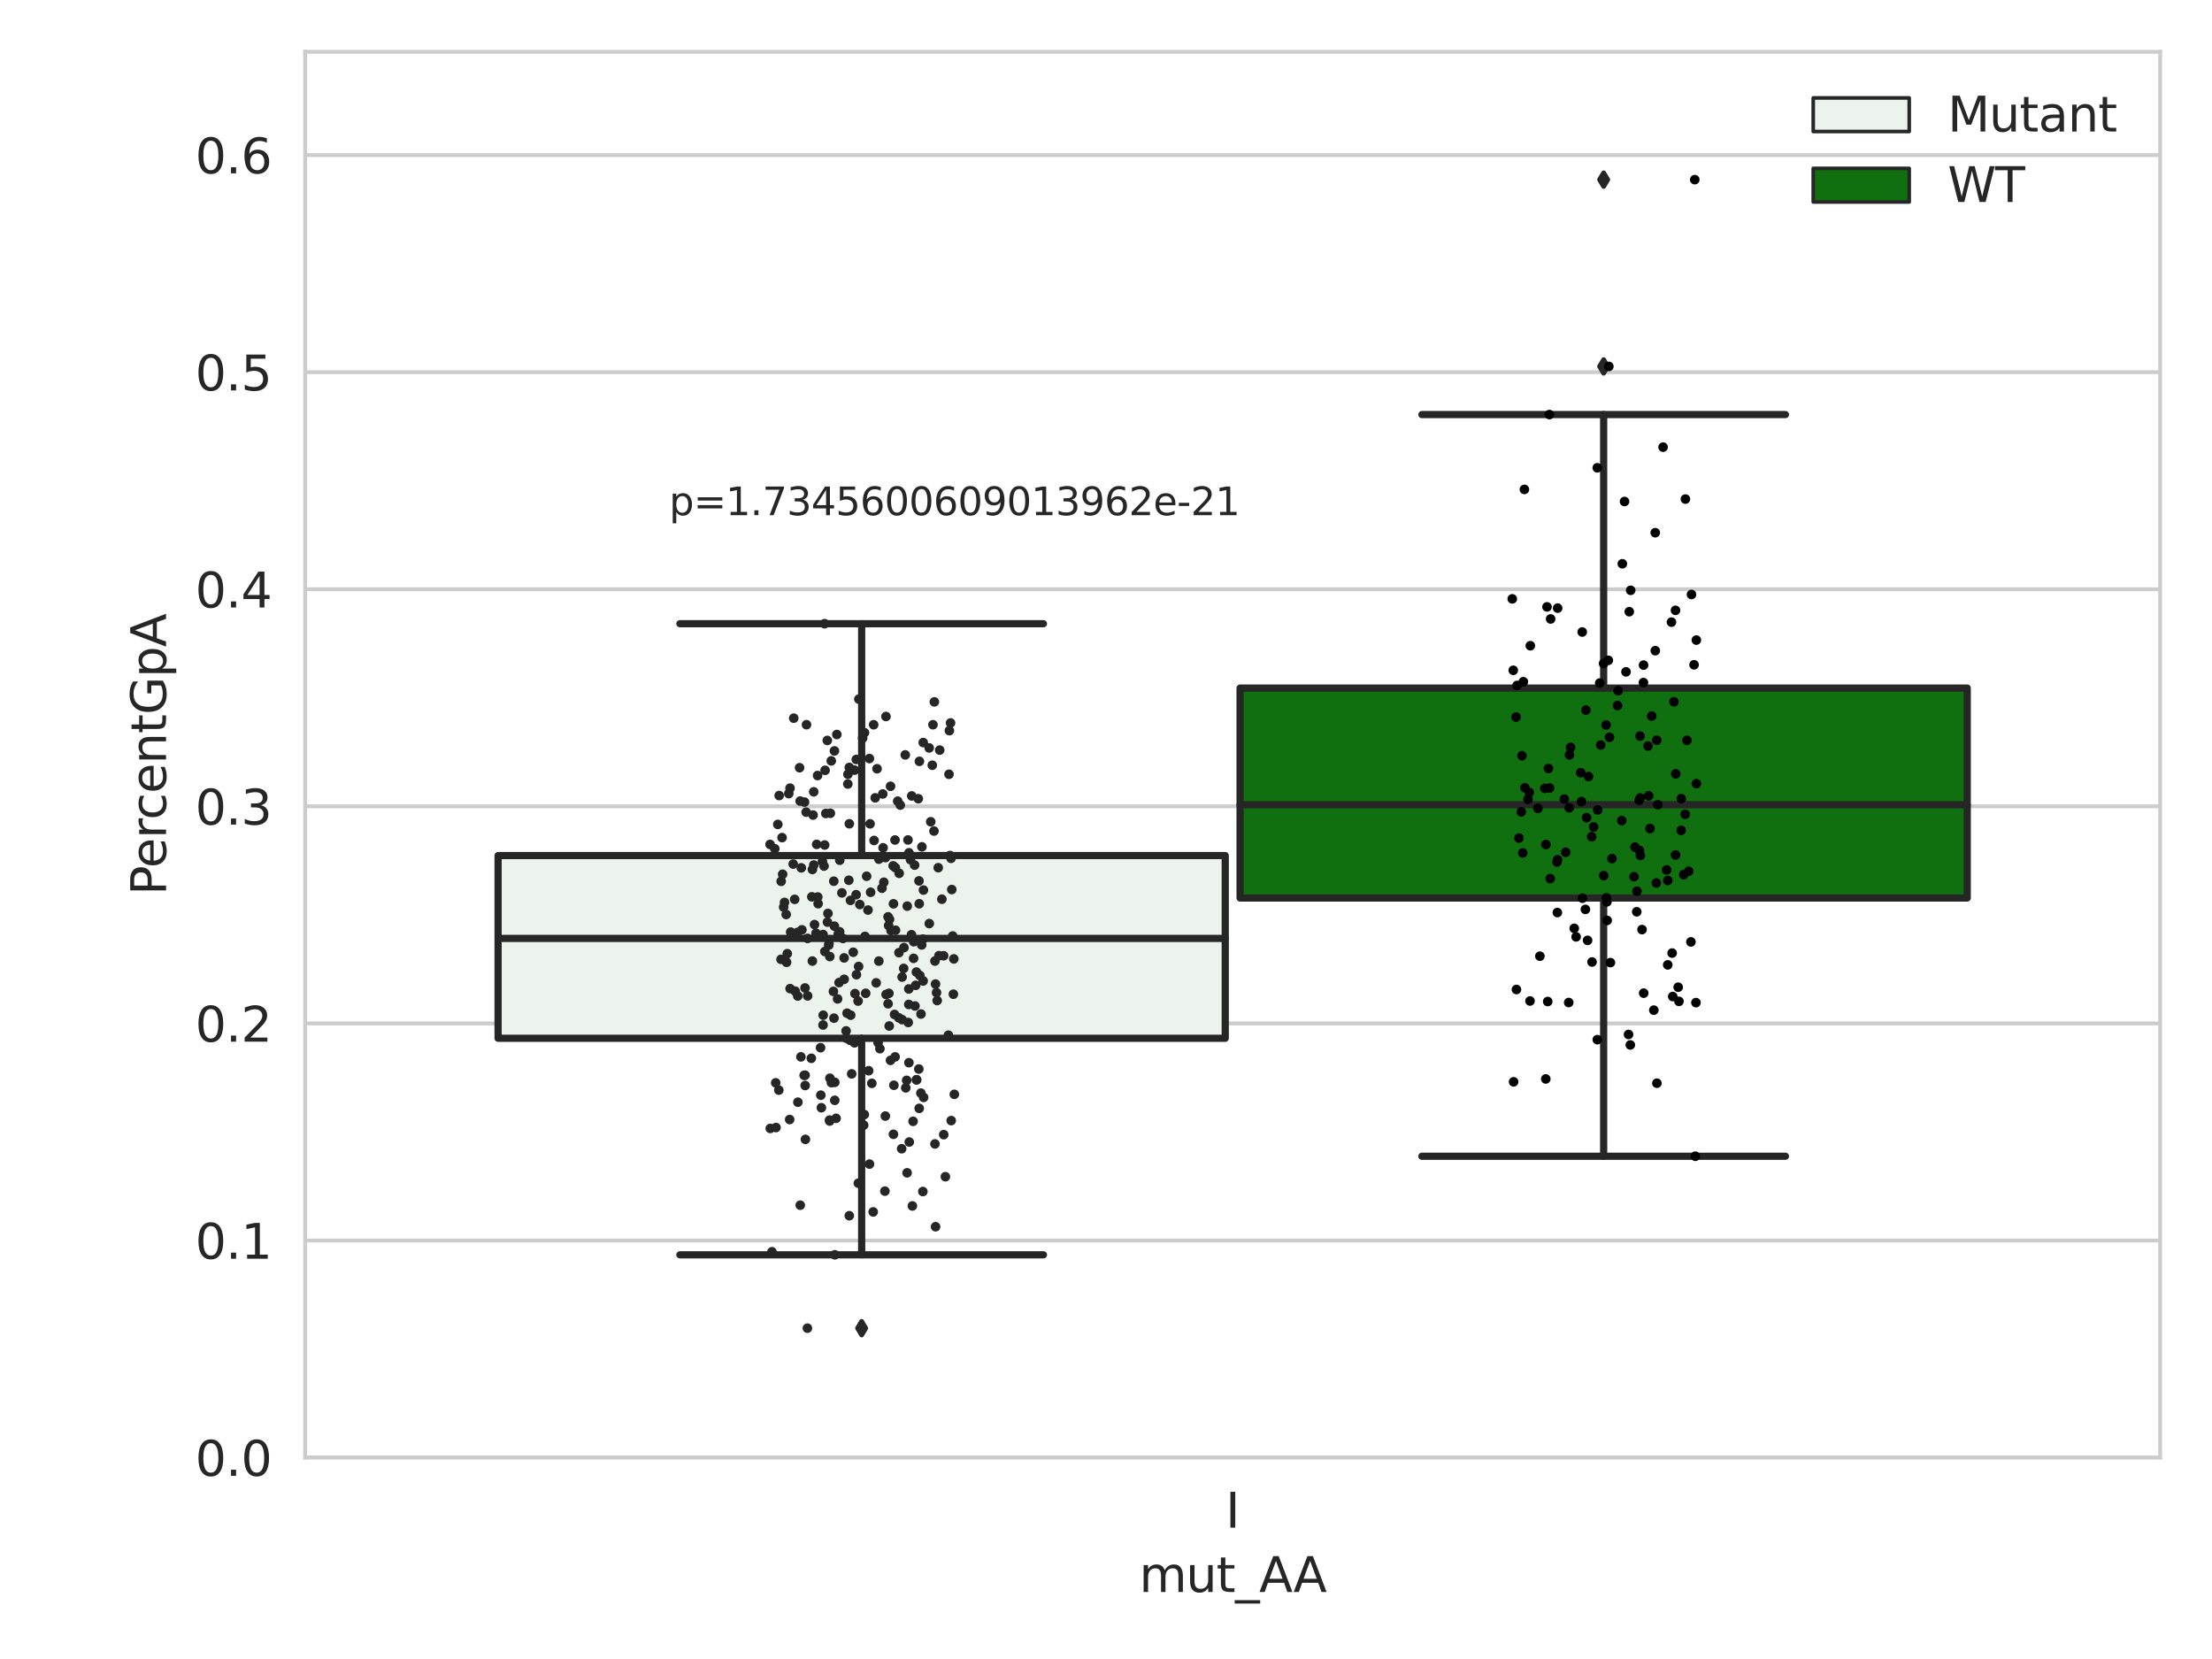 <?xml version="1.0" encoding="utf-8" standalone="no"?>
<!DOCTYPE svg PUBLIC "-//W3C//DTD SVG 1.1//EN"
  "http://www.w3.org/Graphics/SVG/1.1/DTD/svg11.dtd">
<svg xmlns:xlink="http://www.w3.org/1999/xlink" width="460.8pt" height="345.6pt" viewBox="0 0 460.8 345.6" xmlns="http://www.w3.org/2000/svg" version="1.1">
 <defs>
  <style type="text/css">*{stroke-linejoin: round; stroke-linecap: butt}</style>
 </defs>
 <g id="figure_1">
  <g id="patch_1">
   <path d="M 0 345.6 
L 460.8 345.6 
L 460.8 0 
L 0 0 
z
" style="fill: #ffffff"/>
  </g>
  <g id="axes_1">
   <g id="patch_2">
    <path d="M 63.571 303.64 
L 450 303.64 
L 450 10.8 
L 63.571 10.8 
z
" style="fill: #ffffff"/>
   </g>
   <g id="matplotlib.axis_1">
    <g id="xtick_1">
     <g id="text_1">
      <!-- I -->
      <g style="fill: #262626" transform="translate(255.311 318.238)scale(0.1 -0.1)">
       <defs>
        <path id="DejaVuSans-49" d="M 628 4666 
L 1259 4666 
L 1259 0 
L 628 0 
L 628 4666 
z
" transform="scale(0.016)"/>
       </defs>
       <use xlink:href="#DejaVuSans-49"/>
      </g>
     </g>
    </g>
    <g id="text_2">
     <!-- mut_AA -->
     <g style="fill: #262626" transform="translate(237.308 331.638)scale(0.1 -0.1)">
      <defs>
       <path id="DejaVuSans-6d" d="M 3328 2828 
Q 3544 3216 3844 3400 
Q 4144 3584 4550 3584 
Q 5097 3584 5394 3201 
Q 5691 2819 5691 2113 
L 5691 0 
L 5113 0 
L 5113 2094 
Q 5113 2597 4934 2840 
Q 4756 3084 4391 3084 
Q 3944 3084 3684 2787 
Q 3425 2491 3425 1978 
L 3425 0 
L 2847 0 
L 2847 2094 
Q 2847 2600 2669 2842 
Q 2491 3084 2119 3084 
Q 1678 3084 1418 2786 
Q 1159 2488 1159 1978 
L 1159 0 
L 581 0 
L 581 3500 
L 1159 3500 
L 1159 2956 
Q 1356 3278 1631 3431 
Q 1906 3584 2284 3584 
Q 2666 3584 2933 3390 
Q 3200 3197 3328 2828 
z
" transform="scale(0.016)"/>
       <path id="DejaVuSans-75" d="M 544 1381 
L 544 3500 
L 1119 3500 
L 1119 1403 
Q 1119 906 1312 657 
Q 1506 409 1894 409 
Q 2359 409 2629 706 
Q 2900 1003 2900 1516 
L 2900 3500 
L 3475 3500 
L 3475 0 
L 2900 0 
L 2900 538 
Q 2691 219 2414 64 
Q 2138 -91 1772 -91 
Q 1169 -91 856 284 
Q 544 659 544 1381 
z
M 1991 3584 
L 1991 3584 
z
" transform="scale(0.016)"/>
       <path id="DejaVuSans-74" d="M 1172 4494 
L 1172 3500 
L 2356 3500 
L 2356 3053 
L 1172 3053 
L 1172 1153 
Q 1172 725 1289 603 
Q 1406 481 1766 481 
L 2356 481 
L 2356 0 
L 1766 0 
Q 1100 0 847 248 
Q 594 497 594 1153 
L 594 3053 
L 172 3053 
L 172 3500 
L 594 3500 
L 594 4494 
L 1172 4494 
z
" transform="scale(0.016)"/>
       <path id="DejaVuSans-5f" d="M 3263 -1063 
L 3263 -1509 
L -63 -1509 
L -63 -1063 
L 3263 -1063 
z
" transform="scale(0.016)"/>
       <path id="DejaVuSans-41" d="M 2188 4044 
L 1331 1722 
L 3047 1722 
L 2188 4044 
z
M 1831 4666 
L 2547 4666 
L 4325 0 
L 3669 0 
L 3244 1197 
L 1141 1197 
L 716 0 
L 50 0 
L 1831 4666 
z
" transform="scale(0.016)"/>
      </defs>
      <use xlink:href="#DejaVuSans-6d"/>
      <use xlink:href="#DejaVuSans-75" x="97.412"/>
      <use xlink:href="#DejaVuSans-74" x="160.791"/>
      <use xlink:href="#DejaVuSans-5f" x="200"/>
      <use xlink:href="#DejaVuSans-41" x="250"/>
      <use xlink:href="#DejaVuSans-41" x="321.158"/>
     </g>
    </g>
   </g>
   <g id="matplotlib.axis_2">
    <g id="ytick_1">
     <g id="line2d_1">
      <path d="M 63.571 303.64 
L 450 303.64 
" clip-path="url(#p7f5054a00b)" style="fill: none; stroke: #cccccc; stroke-width: 0.8; stroke-linecap: round"/>
     </g>
     <g id="text_3">
      <!-- 0.0 -->
      <g style="fill: #262626" transform="translate(40.668 307.439)scale(0.1 -0.1)">
       <defs>
        <path id="DejaVuSans-30" d="M 2034 4250 
Q 1547 4250 1301 3770 
Q 1056 3291 1056 2328 
Q 1056 1369 1301 889 
Q 1547 409 2034 409 
Q 2525 409 2770 889 
Q 3016 1369 3016 2328 
Q 3016 3291 2770 3770 
Q 2525 4250 2034 4250 
z
M 2034 4750 
Q 2819 4750 3233 4129 
Q 3647 3509 3647 2328 
Q 3647 1150 3233 529 
Q 2819 -91 2034 -91 
Q 1250 -91 836 529 
Q 422 1150 422 2328 
Q 422 3509 836 4129 
Q 1250 4750 2034 4750 
z
" transform="scale(0.016)"/>
        <path id="DejaVuSans-2e" d="M 684 794 
L 1344 794 
L 1344 0 
L 684 0 
L 684 794 
z
" transform="scale(0.016)"/>
       </defs>
       <use xlink:href="#DejaVuSans-30"/>
       <use xlink:href="#DejaVuSans-2e" x="63.623"/>
       <use xlink:href="#DejaVuSans-30" x="95.41"/>
      </g>
     </g>
    </g>
    <g id="ytick_2">
     <g id="line2d_2">
      <path d="M 63.571 258.418 
L 450 258.418 
" clip-path="url(#p7f5054a00b)" style="fill: none; stroke: #cccccc; stroke-width: 0.8; stroke-linecap: round"/>
     </g>
     <g id="text_4">
      <!-- 0.1 -->
      <g style="fill: #262626" transform="translate(40.668 262.218)scale(0.1 -0.1)">
       <defs>
        <path id="DejaVuSans-31" d="M 794 531 
L 1825 531 
L 1825 4091 
L 703 3866 
L 703 4441 
L 1819 4666 
L 2450 4666 
L 2450 531 
L 3481 531 
L 3481 0 
L 794 0 
L 794 531 
z
" transform="scale(0.016)"/>
       </defs>
       <use xlink:href="#DejaVuSans-30"/>
       <use xlink:href="#DejaVuSans-2e" x="63.623"/>
       <use xlink:href="#DejaVuSans-31" x="95.41"/>
      </g>
     </g>
    </g>
    <g id="ytick_3">
     <g id="line2d_3">
      <path d="M 63.571 213.197 
L 450 213.197 
" clip-path="url(#p7f5054a00b)" style="fill: none; stroke: #cccccc; stroke-width: 0.8; stroke-linecap: round"/>
     </g>
     <g id="text_5">
      <!-- 0.2 -->
      <g style="fill: #262626" transform="translate(40.668 216.996)scale(0.1 -0.1)">
       <defs>
        <path id="DejaVuSans-32" d="M 1228 531 
L 3431 531 
L 3431 0 
L 469 0 
L 469 531 
Q 828 903 1448 1529 
Q 2069 2156 2228 2338 
Q 2531 2678 2651 2914 
Q 2772 3150 2772 3378 
Q 2772 3750 2511 3984 
Q 2250 4219 1831 4219 
Q 1534 4219 1204 4116 
Q 875 4013 500 3803 
L 500 4441 
Q 881 4594 1212 4672 
Q 1544 4750 1819 4750 
Q 2544 4750 2975 4387 
Q 3406 4025 3406 3419 
Q 3406 3131 3298 2873 
Q 3191 2616 2906 2266 
Q 2828 2175 2409 1742 
Q 1991 1309 1228 531 
z
" transform="scale(0.016)"/>
       </defs>
       <use xlink:href="#DejaVuSans-30"/>
       <use xlink:href="#DejaVuSans-2e" x="63.623"/>
       <use xlink:href="#DejaVuSans-32" x="95.41"/>
      </g>
     </g>
    </g>
    <g id="ytick_4">
     <g id="line2d_4">
      <path d="M 63.571 167.975 
L 450 167.975 
" clip-path="url(#p7f5054a00b)" style="fill: none; stroke: #cccccc; stroke-width: 0.8; stroke-linecap: round"/>
     </g>
     <g id="text_6">
      <!-- 0.3 -->
      <g style="fill: #262626" transform="translate(40.668 171.775)scale(0.1 -0.1)">
       <defs>
        <path id="DejaVuSans-33" d="M 2597 2516 
Q 3050 2419 3304 2112 
Q 3559 1806 3559 1356 
Q 3559 666 3084 287 
Q 2609 -91 1734 -91 
Q 1441 -91 1130 -33 
Q 819 25 488 141 
L 488 750 
Q 750 597 1062 519 
Q 1375 441 1716 441 
Q 2309 441 2620 675 
Q 2931 909 2931 1356 
Q 2931 1769 2642 2001 
Q 2353 2234 1838 2234 
L 1294 2234 
L 1294 2753 
L 1863 2753 
Q 2328 2753 2575 2939 
Q 2822 3125 2822 3475 
Q 2822 3834 2567 4026 
Q 2313 4219 1838 4219 
Q 1578 4219 1281 4162 
Q 984 4106 628 3988 
L 628 4550 
Q 988 4650 1302 4700 
Q 1616 4750 1894 4750 
Q 2613 4750 3031 4423 
Q 3450 4097 3450 3541 
Q 3450 3153 3228 2886 
Q 3006 2619 2597 2516 
z
" transform="scale(0.016)"/>
       </defs>
       <use xlink:href="#DejaVuSans-30"/>
       <use xlink:href="#DejaVuSans-2e" x="63.623"/>
       <use xlink:href="#DejaVuSans-33" x="95.41"/>
      </g>
     </g>
    </g>
    <g id="ytick_5">
     <g id="line2d_5">
      <path d="M 63.571 122.754 
L 450 122.754 
" clip-path="url(#p7f5054a00b)" style="fill: none; stroke: #cccccc; stroke-width: 0.8; stroke-linecap: round"/>
     </g>
     <g id="text_7">
      <!-- 0.4 -->
      <g style="fill: #262626" transform="translate(40.668 126.553)scale(0.1 -0.1)">
       <defs>
        <path id="DejaVuSans-34" d="M 2419 4116 
L 825 1625 
L 2419 1625 
L 2419 4116 
z
M 2253 4666 
L 3047 4666 
L 3047 1625 
L 3713 1625 
L 3713 1100 
L 3047 1100 
L 3047 0 
L 2419 0 
L 2419 1100 
L 313 1100 
L 313 1709 
L 2253 4666 
z
" transform="scale(0.016)"/>
       </defs>
       <use xlink:href="#DejaVuSans-30"/>
       <use xlink:href="#DejaVuSans-2e" x="63.623"/>
       <use xlink:href="#DejaVuSans-34" x="95.41"/>
      </g>
     </g>
    </g>
    <g id="ytick_6">
     <g id="line2d_6">
      <path d="M 63.571 77.532 
L 450 77.532 
" clip-path="url(#p7f5054a00b)" style="fill: none; stroke: #cccccc; stroke-width: 0.8; stroke-linecap: round"/>
     </g>
     <g id="text_8">
      <!-- 0.5 -->
      <g style="fill: #262626" transform="translate(40.668 81.332)scale(0.1 -0.1)">
       <defs>
        <path id="DejaVuSans-35" d="M 691 4666 
L 3169 4666 
L 3169 4134 
L 1269 4134 
L 1269 2991 
Q 1406 3038 1543 3061 
Q 1681 3084 1819 3084 
Q 2600 3084 3056 2656 
Q 3513 2228 3513 1497 
Q 3513 744 3044 326 
Q 2575 -91 1722 -91 
Q 1428 -91 1123 -41 
Q 819 9 494 109 
L 494 744 
Q 775 591 1075 516 
Q 1375 441 1709 441 
Q 2250 441 2565 725 
Q 2881 1009 2881 1497 
Q 2881 1984 2565 2268 
Q 2250 2553 1709 2553 
Q 1456 2553 1204 2497 
Q 953 2441 691 2322 
L 691 4666 
z
" transform="scale(0.016)"/>
       </defs>
       <use xlink:href="#DejaVuSans-30"/>
       <use xlink:href="#DejaVuSans-2e" x="63.623"/>
       <use xlink:href="#DejaVuSans-35" x="95.41"/>
      </g>
     </g>
    </g>
    <g id="ytick_7">
     <g id="line2d_7">
      <path d="M 63.571 32.311 
L 450 32.311 
" clip-path="url(#p7f5054a00b)" style="fill: none; stroke: #cccccc; stroke-width: 0.8; stroke-linecap: round"/>
     </g>
     <g id="text_9">
      <!-- 0.6 -->
      <g style="fill: #262626" transform="translate(40.668 36.11)scale(0.1 -0.1)">
       <defs>
        <path id="DejaVuSans-36" d="M 2113 2584 
Q 1688 2584 1439 2293 
Q 1191 2003 1191 1497 
Q 1191 994 1439 701 
Q 1688 409 2113 409 
Q 2538 409 2786 701 
Q 3034 994 3034 1497 
Q 3034 2003 2786 2293 
Q 2538 2584 2113 2584 
z
M 3366 4563 
L 3366 3988 
Q 3128 4100 2886 4159 
Q 2644 4219 2406 4219 
Q 1781 4219 1451 3797 
Q 1122 3375 1075 2522 
Q 1259 2794 1537 2939 
Q 1816 3084 2150 3084 
Q 2853 3084 3261 2657 
Q 3669 2231 3669 1497 
Q 3669 778 3244 343 
Q 2819 -91 2113 -91 
Q 1303 -91 875 529 
Q 447 1150 447 2328 
Q 447 3434 972 4092 
Q 1497 4750 2381 4750 
Q 2619 4750 2861 4703 
Q 3103 4656 3366 4563 
z
" transform="scale(0.016)"/>
       </defs>
       <use xlink:href="#DejaVuSans-30"/>
       <use xlink:href="#DejaVuSans-2e" x="63.623"/>
       <use xlink:href="#DejaVuSans-36" x="95.41"/>
      </g>
     </g>
    </g>
    <g id="text_10">
     <!-- PercentGpA -->
     <g style="fill: #262626" transform="translate(34.588 186.497)rotate(-90)scale(0.1 -0.1)">
      <defs>
       <path id="DejaVuSans-50" d="M 1259 4147 
L 1259 2394 
L 2053 2394 
Q 2494 2394 2734 2622 
Q 2975 2850 2975 3272 
Q 2975 3691 2734 3919 
Q 2494 4147 2053 4147 
L 1259 4147 
z
M 628 4666 
L 2053 4666 
Q 2838 4666 3239 4311 
Q 3641 3956 3641 3272 
Q 3641 2581 3239 2228 
Q 2838 1875 2053 1875 
L 1259 1875 
L 1259 0 
L 628 0 
L 628 4666 
z
" transform="scale(0.016)"/>
       <path id="DejaVuSans-65" d="M 3597 1894 
L 3597 1613 
L 953 1613 
Q 991 1019 1311 708 
Q 1631 397 2203 397 
Q 2534 397 2845 478 
Q 3156 559 3463 722 
L 3463 178 
Q 3153 47 2828 -22 
Q 2503 -91 2169 -91 
Q 1331 -91 842 396 
Q 353 884 353 1716 
Q 353 2575 817 3079 
Q 1281 3584 2069 3584 
Q 2775 3584 3186 3129 
Q 3597 2675 3597 1894 
z
M 3022 2063 
Q 3016 2534 2758 2815 
Q 2500 3097 2075 3097 
Q 1594 3097 1305 2825 
Q 1016 2553 972 2059 
L 3022 2063 
z
" transform="scale(0.016)"/>
       <path id="DejaVuSans-72" d="M 2631 2963 
Q 2534 3019 2420 3045 
Q 2306 3072 2169 3072 
Q 1681 3072 1420 2755 
Q 1159 2438 1159 1844 
L 1159 0 
L 581 0 
L 581 3500 
L 1159 3500 
L 1159 2956 
Q 1341 3275 1631 3429 
Q 1922 3584 2338 3584 
Q 2397 3584 2469 3576 
Q 2541 3569 2628 3553 
L 2631 2963 
z
" transform="scale(0.016)"/>
       <path id="DejaVuSans-63" d="M 3122 3366 
L 3122 2828 
Q 2878 2963 2633 3030 
Q 2388 3097 2138 3097 
Q 1578 3097 1268 2742 
Q 959 2388 959 1747 
Q 959 1106 1268 751 
Q 1578 397 2138 397 
Q 2388 397 2633 464 
Q 2878 531 3122 666 
L 3122 134 
Q 2881 22 2623 -34 
Q 2366 -91 2075 -91 
Q 1284 -91 818 406 
Q 353 903 353 1747 
Q 353 2603 823 3093 
Q 1294 3584 2113 3584 
Q 2378 3584 2631 3529 
Q 2884 3475 3122 3366 
z
" transform="scale(0.016)"/>
       <path id="DejaVuSans-6e" d="M 3513 2113 
L 3513 0 
L 2938 0 
L 2938 2094 
Q 2938 2591 2744 2837 
Q 2550 3084 2163 3084 
Q 1697 3084 1428 2787 
Q 1159 2491 1159 1978 
L 1159 0 
L 581 0 
L 581 3500 
L 1159 3500 
L 1159 2956 
Q 1366 3272 1645 3428 
Q 1925 3584 2291 3584 
Q 2894 3584 3203 3211 
Q 3513 2838 3513 2113 
z
" transform="scale(0.016)"/>
       <path id="DejaVuSans-47" d="M 3809 666 
L 3809 1919 
L 2778 1919 
L 2778 2438 
L 4434 2438 
L 4434 434 
Q 4069 175 3628 42 
Q 3188 -91 2688 -91 
Q 1594 -91 976 548 
Q 359 1188 359 2328 
Q 359 3472 976 4111 
Q 1594 4750 2688 4750 
Q 3144 4750 3555 4637 
Q 3966 4525 4313 4306 
L 4313 3634 
Q 3963 3931 3569 4081 
Q 3175 4231 2741 4231 
Q 1884 4231 1454 3753 
Q 1025 3275 1025 2328 
Q 1025 1384 1454 906 
Q 1884 428 2741 428 
Q 3075 428 3337 486 
Q 3600 544 3809 666 
z
" transform="scale(0.016)"/>
       <path id="DejaVuSans-70" d="M 1159 525 
L 1159 -1331 
L 581 -1331 
L 581 3500 
L 1159 3500 
L 1159 2969 
Q 1341 3281 1617 3432 
Q 1894 3584 2278 3584 
Q 2916 3584 3314 3078 
Q 3713 2572 3713 1747 
Q 3713 922 3314 415 
Q 2916 -91 2278 -91 
Q 1894 -91 1617 61 
Q 1341 213 1159 525 
z
M 3116 1747 
Q 3116 2381 2855 2742 
Q 2594 3103 2138 3103 
Q 1681 3103 1420 2742 
Q 1159 2381 1159 1747 
Q 1159 1113 1420 752 
Q 1681 391 2138 391 
Q 2594 391 2855 752 
Q 3116 1113 3116 1747 
z
" transform="scale(0.016)"/>
      </defs>
      <use xlink:href="#DejaVuSans-50"/>
      <use xlink:href="#DejaVuSans-65" x="56.678"/>
      <use xlink:href="#DejaVuSans-72" x="118.201"/>
      <use xlink:href="#DejaVuSans-63" x="157.064"/>
      <use xlink:href="#DejaVuSans-65" x="212.045"/>
      <use xlink:href="#DejaVuSans-6e" x="273.568"/>
      <use xlink:href="#DejaVuSans-74" x="336.947"/>
      <use xlink:href="#DejaVuSans-47" x="376.156"/>
      <use xlink:href="#DejaVuSans-70" x="453.646"/>
      <use xlink:href="#DejaVuSans-41" x="517.123"/>
     </g>
    </g>
   </g>
   <g id="patch_3">
    <path d="M 103.76 216.289 
L 255.24 216.289 
L 255.24 178.224 
L 103.76 178.224 
L 103.76 216.289 
z
" clip-path="url(#p7f5054a00b)" style="fill: #ecf2ec; stroke: #262626; stroke-width: 1.5; stroke-linejoin: miter"/>
   </g>
   <g id="patch_4">
    <path d="M 258.331 187.072 
L 409.811 187.072 
L 409.811 143.337 
L 258.331 143.337 
L 258.331 187.072 
z
" clip-path="url(#p7f5054a00b)" style="fill: #107010; stroke: #262626; stroke-width: 1.5; stroke-linejoin: miter"/>
   </g>
   <g id="patch_5">
    <path d="M 256.786 303.64 
L 256.786 303.64 
L 256.786 303.64 
L 256.786 303.64 
z
" clip-path="url(#p7f5054a00b)" style="fill: #ecf2ec; stroke: #262626; stroke-width: 0.75; stroke-linejoin: miter"/>
   </g>
   <g id="patch_6">
    <path d="M 256.786 303.64 
L 256.786 303.64 
L 256.786 303.64 
L 256.786 303.64 
z
" clip-path="url(#p7f5054a00b)" style="fill: #107010; stroke: #262626; stroke-width: 0.75; stroke-linejoin: miter"/>
   </g>
   <g id="PathCollection_1"/>
   <g id="PathCollection_2"/>
   <g id="line2d_8">
    <path d="M 179.5 216.289 
L 179.5 261.399 
" clip-path="url(#p7f5054a00b)" style="fill: none; stroke: #262626; stroke-width: 1.5; stroke-linecap: round"/>
   </g>
   <g id="line2d_9">
    <path d="M 179.5 178.224 
L 179.5 129.929 
" clip-path="url(#p7f5054a00b)" style="fill: none; stroke: #262626; stroke-width: 1.5; stroke-linecap: round"/>
   </g>
   <g id="line2d_10">
    <path d="M 141.63 261.399 
L 217.37 261.399 
" clip-path="url(#p7f5054a00b)" style="fill: none; stroke: #262626; stroke-width: 1.5; stroke-linecap: round"/>
   </g>
   <g id="line2d_11">
    <path d="M 141.63 129.929 
L 217.37 129.929 
" clip-path="url(#p7f5054a00b)" style="fill: none; stroke: #262626; stroke-width: 1.5; stroke-linecap: round"/>
   </g>
   <g id="line2d_12">
    <defs>
     <path id="m5a94bd661b" d="M -0 1.414 
L 0.849 0 
L 0 -1.414 
L -0.849 -0 
z
" style="stroke: #262626; stroke-linejoin: miter"/>
    </defs>
    <g clip-path="url(#p7f5054a00b)">
     <use xlink:href="#m5a94bd661b" x="179.5" y="276.684" style="fill: #262626; stroke: #262626; stroke-linejoin: miter"/>
    </g>
   </g>
   <g id="line2d_13">
    <path d="M 334.071 187.072 
L 334.071 240.866 
" clip-path="url(#p7f5054a00b)" style="fill: none; stroke: #262626; stroke-width: 1.5; stroke-linecap: round"/>
   </g>
   <g id="line2d_14">
    <path d="M 334.071 143.337 
L 334.071 86.363 
" clip-path="url(#p7f5054a00b)" style="fill: none; stroke: #262626; stroke-width: 1.5; stroke-linecap: round"/>
   </g>
   <g id="line2d_15">
    <path d="M 296.201 240.866 
L 371.941 240.866 
" clip-path="url(#p7f5054a00b)" style="fill: none; stroke: #262626; stroke-width: 1.5; stroke-linecap: round"/>
   </g>
   <g id="line2d_16">
    <path d="M 296.201 86.363 
L 371.941 86.363 
" clip-path="url(#p7f5054a00b)" style="fill: none; stroke: #262626; stroke-width: 1.5; stroke-linecap: round"/>
   </g>
   <g id="line2d_17">
    <g clip-path="url(#p7f5054a00b)">
     <use xlink:href="#m5a94bd661b" x="334.071" y="76.331" style="fill: #262626; stroke: #262626; stroke-linejoin: miter"/>
     <use xlink:href="#m5a94bd661b" x="334.071" y="37.422" style="fill: #262626; stroke: #262626; stroke-linejoin: miter"/>
    </g>
   </g>
   <g id="line2d_18">
    <path d="M 103.76 195.495 
L 255.24 195.495 
" clip-path="url(#p7f5054a00b)" style="fill: none; stroke: #262626; stroke-width: 1.5; stroke-linecap: round"/>
   </g>
   <g id="line2d_19">
    <path d="M 258.331 167.639 
L 409.811 167.639 
" clip-path="url(#p7f5054a00b)" style="fill: none; stroke: #262626; stroke-width: 1.5; stroke-linecap: round"/>
   </g>
   <g id="patch_7">
    <path d="M 63.571 303.64 
L 63.571 10.8 
" style="fill: none; stroke: #cccccc; stroke-width: 0.8; stroke-linejoin: miter; stroke-linecap: square"/>
   </g>
   <g id="patch_8">
    <path d="M 450 303.64 
L 450 10.8 
" style="fill: none; stroke: #cccccc; stroke-width: 0.8; stroke-linejoin: miter; stroke-linecap: square"/>
   </g>
   <g id="patch_9">
    <path d="M 63.571 303.64 
L 450 303.64 
" style="fill: none; stroke: #cccccc; stroke-width: 0.8; stroke-linejoin: miter; stroke-linecap: square"/>
   </g>
   <g id="patch_10">
    <path d="M 63.571 10.8 
L 450 10.8 
" style="fill: none; stroke: #cccccc; stroke-width: 0.8; stroke-linejoin: miter; stroke-linecap: square"/>
   </g>
   <g id="PathCollection_3">
    <defs>
     <path id="C0_0_64bcf230d4" d="M 0 1 
C 0.265 1 0.52 0.895 0.707 0.707 
C 0.895 0.52 1 0.265 1 -0 
C 1 -0.265 0.895 -0.52 0.707 -0.707 
C 0.52 -0.895 0.265 -1 0 -1 
C -0.265 -1 -0.52 -0.895 -0.707 -0.707 
C -0.895 -0.52 -1 -0.265 -1 0 
C -1 0.265 -0.895 0.52 -0.707 0.707 
C -0.52 0.895 -0.265 1 0 1 
z
"/>
    </defs>
    <g clip-path="url(#p7f5054a00b)">
     <use xlink:href="#C0_0_64bcf230d4" x="179.706" y="153.773" style="fill: #262626"/>
    </g>
    <g clip-path="url(#p7f5054a00b)">
     <use xlink:href="#C0_0_64bcf230d4" x="181.363" y="185.876" style="fill: #262626"/>
    </g>
    <g clip-path="url(#p7f5054a00b)">
     <use xlink:href="#C0_0_64bcf230d4" x="187.835" y="239.3" style="fill: #262626"/>
    </g>
    <g clip-path="url(#p7f5054a00b)">
     <use xlink:href="#C0_0_64bcf230d4" x="182.528" y="204.746" style="fill: #262626"/>
    </g>
    <g clip-path="url(#p7f5054a00b)">
     <use xlink:href="#C0_0_64bcf230d4" x="165.646" y="206.476" style="fill: #262626"/>
    </g>
    <g clip-path="url(#p7f5054a00b)">
     <use xlink:href="#C0_0_64bcf230d4" x="169.118" y="186.823" style="fill: #262626"/>
    </g>
    <g clip-path="url(#p7f5054a00b)">
     <use xlink:href="#C0_0_64bcf230d4" x="191.444" y="183.504" style="fill: #262626"/>
    </g>
    <g clip-path="url(#p7f5054a00b)">
     <use xlink:href="#C0_0_64bcf230d4" x="190.61" y="209.568" style="fill: #262626"/>
    </g>
    <g clip-path="url(#p7f5054a00b)">
     <use xlink:href="#C0_0_64bcf230d4" x="192.406" y="228.608" style="fill: #262626"/>
    </g>
    <g clip-path="url(#p7f5054a00b)">
     <use xlink:href="#C0_0_64bcf230d4" x="194.565" y="173.123" style="fill: #262626"/>
    </g>
    <g clip-path="url(#p7f5054a00b)">
     <use xlink:href="#C0_0_64bcf230d4" x="194.214" y="159.413" style="fill: #262626"/>
    </g>
    <g clip-path="url(#p7f5054a00b)">
     <use xlink:href="#C0_0_64bcf230d4" x="176.924" y="253.255" style="fill: #262626"/>
    </g>
    <g clip-path="url(#p7f5054a00b)">
     <use xlink:href="#C0_0_64bcf230d4" x="181.999" y="150.975" style="fill: #262626"/>
    </g>
    <g clip-path="url(#p7f5054a00b)">
     <use xlink:href="#C0_0_64bcf230d4" x="196.576" y="199.103" style="fill: #262626"/>
    </g>
    <g clip-path="url(#p7f5054a00b)">
     <use xlink:href="#C0_0_64bcf230d4" x="163.432" y="187.986" style="fill: #262626"/>
    </g>
    <g clip-path="url(#p7f5054a00b)">
     <use xlink:href="#C0_0_64bcf230d4" x="162.03" y="171.741" style="fill: #262626"/>
    </g>
    <g clip-path="url(#p7f5054a00b)">
     <use xlink:href="#C0_0_64bcf230d4" x="194.896" y="255.546" style="fill: #262626"/>
    </g>
    <g clip-path="url(#p7f5054a00b)">
     <use xlink:href="#C0_0_64bcf230d4" x="190.213" y="233.592" style="fill: #262626"/>
    </g>
    <g clip-path="url(#p7f5054a00b)">
     <use xlink:href="#C0_0_64bcf230d4" x="180.815" y="189.58" style="fill: #262626"/>
    </g>
    <g clip-path="url(#p7f5054a00b)">
     <use xlink:href="#C0_0_64bcf230d4" x="178.752" y="208.544" style="fill: #262626"/>
    </g>
    <g clip-path="url(#p7f5054a00b)">
     <use xlink:href="#C0_0_64bcf230d4" x="173.831" y="156.429" style="fill: #262626"/>
    </g>
    <g clip-path="url(#p7f5054a00b)">
     <use xlink:href="#C0_0_64bcf230d4" x="186.058" y="180.371" style="fill: #262626"/>
    </g>
    <g clip-path="url(#p7f5054a00b)">
     <use xlink:href="#C0_0_64bcf230d4" x="179.925" y="234.393" style="fill: #262626"/>
    </g>
    <g clip-path="url(#p7f5054a00b)">
     <use xlink:href="#C0_0_64bcf230d4" x="194.356" y="150.972" style="fill: #262626"/>
    </g>
    <g clip-path="url(#p7f5054a00b)">
     <use xlink:href="#C0_0_64bcf230d4" x="198.462" y="194.987" style="fill: #262626"/>
    </g>
    <g clip-path="url(#p7f5054a00b)">
     <use xlink:href="#C0_0_64bcf230d4" x="171.779" y="129.929" style="fill: #262626"/>
    </g>
    <g clip-path="url(#p7f5054a00b)">
     <use xlink:href="#C0_0_64bcf230d4" x="193.563" y="155.806" style="fill: #262626"/>
    </g>
    <g clip-path="url(#p7f5054a00b)">
     <use xlink:href="#C0_0_64bcf230d4" x="184.564" y="149.259" style="fill: #262626"/>
    </g>
    <g clip-path="url(#p7f5054a00b)">
     <use xlink:href="#C0_0_64bcf230d4" x="176.465" y="211.07" style="fill: #262626"/>
    </g>
    <g clip-path="url(#p7f5054a00b)">
     <use xlink:href="#C0_0_64bcf230d4" x="195.093" y="206.786" style="fill: #262626"/>
    </g>
    <g clip-path="url(#p7f5054a00b)">
     <use xlink:href="#C0_0_64bcf230d4" x="195.235" y="208.431" style="fill: #262626"/>
    </g>
    <g clip-path="url(#p7f5054a00b)">
     <use xlink:href="#C0_0_64bcf230d4" x="161.597" y="225.57" style="fill: #262626"/>
    </g>
    <g clip-path="url(#p7f5054a00b)">
     <use xlink:href="#C0_0_64bcf230d4" x="168.231" y="195.487" style="fill: #262626"/>
    </g>
    <g clip-path="url(#p7f5054a00b)">
     <use xlink:href="#C0_0_64bcf230d4" x="187.269" y="198.454" style="fill: #262626"/>
    </g>
    <g clip-path="url(#p7f5054a00b)">
     <use xlink:href="#C0_0_64bcf230d4" x="175.385" y="186.006" style="fill: #262626"/>
    </g>
    <g clip-path="url(#p7f5054a00b)">
     <use xlink:href="#C0_0_64bcf230d4" x="192.25" y="248.221" style="fill: #262626"/>
    </g>
    <g clip-path="url(#p7f5054a00b)">
     <use xlink:href="#C0_0_64bcf230d4" x="186.215" y="226.078" style="fill: #262626"/>
    </g>
    <g clip-path="url(#p7f5054a00b)">
     <use xlink:href="#C0_0_64bcf230d4" x="187.317" y="181.929" style="fill: #262626"/>
    </g>
    <g clip-path="url(#p7f5054a00b)">
     <use xlink:href="#C0_0_64bcf230d4" x="166.707" y="251.065" style="fill: #262626"/>
    </g>
    <g clip-path="url(#p7f5054a00b)">
     <use xlink:href="#C0_0_64bcf230d4" x="187.01" y="166.895" style="fill: #262626"/>
    </g>
    <g clip-path="url(#p7f5054a00b)">
     <use xlink:href="#C0_0_64bcf230d4" x="167.936" y="169.188" style="fill: #262626"/>
    </g>
    <g clip-path="url(#p7f5054a00b)">
     <use xlink:href="#C0_0_64bcf230d4" x="181.13" y="242.503" style="fill: #262626"/>
    </g>
    <g clip-path="url(#p7f5054a00b)">
     <use xlink:href="#C0_0_64bcf230d4" x="189.318" y="209.247" style="fill: #262626"/>
    </g>
    <g clip-path="url(#p7f5054a00b)">
     <use xlink:href="#C0_0_64bcf230d4" x="190.346" y="196.177" style="fill: #262626"/>
    </g>
    <g clip-path="url(#p7f5054a00b)">
     <use xlink:href="#C0_0_64bcf230d4" x="191.836" y="227.714" style="fill: #262626"/>
    </g>
    <g clip-path="url(#p7f5054a00b)">
     <use xlink:href="#C0_0_64bcf230d4" x="183.899" y="165.398" style="fill: #262626"/>
    </g>
    <g clip-path="url(#p7f5054a00b)">
     <use xlink:href="#C0_0_64bcf230d4" x="172.98" y="169.421" style="fill: #262626"/>
    </g>
    <g clip-path="url(#p7f5054a00b)">
     <use xlink:href="#C0_0_64bcf230d4" x="188.314" y="197.404" style="fill: #262626"/>
    </g>
    <g clip-path="url(#p7f5054a00b)">
     <use xlink:href="#C0_0_64bcf230d4" x="187.919" y="212.401" style="fill: #262626"/>
    </g>
    <g clip-path="url(#p7f5054a00b)">
     <use xlink:href="#C0_0_64bcf230d4" x="171.793" y="176.029" style="fill: #262626"/>
    </g>
    <g clip-path="url(#p7f5054a00b)">
     <use xlink:href="#C0_0_64bcf230d4" x="161.659" y="234.885" style="fill: #262626"/>
    </g>
    <g clip-path="url(#p7f5054a00b)">
     <use xlink:href="#C0_0_64bcf230d4" x="171.663" y="180.416" style="fill: #262626"/>
    </g>
    <g clip-path="url(#p7f5054a00b)">
     <use xlink:href="#C0_0_64bcf230d4" x="167.524" y="224.016" style="fill: #262626"/>
    </g>
    <g clip-path="url(#p7f5054a00b)">
     <use xlink:href="#C0_0_64bcf230d4" x="183.729" y="185.029" style="fill: #262626"/>
    </g>
    <g clip-path="url(#p7f5054a00b)">
     <use xlink:href="#C0_0_64bcf230d4" x="188.249" y="201.738" style="fill: #262626"/>
    </g>
    <g clip-path="url(#p7f5054a00b)">
     <use xlink:href="#C0_0_64bcf230d4" x="164.5" y="233.216" style="fill: #262626"/>
    </g>
    <g clip-path="url(#p7f5054a00b)">
     <use xlink:href="#C0_0_64bcf230d4" x="188.966" y="244.321" style="fill: #262626"/>
    </g>
    <g clip-path="url(#p7f5054a00b)">
     <use xlink:href="#C0_0_64bcf230d4" x="174.172" y="232.967" style="fill: #262626"/>
    </g>
    <g clip-path="url(#p7f5054a00b)">
     <use xlink:href="#C0_0_64bcf230d4" x="180.339" y="206.92" style="fill: #262626"/>
    </g>
    <g clip-path="url(#p7f5054a00b)">
     <use xlink:href="#C0_0_64bcf230d4" x="197.775" y="152.209" style="fill: #262626"/>
    </g>
    <g clip-path="url(#p7f5054a00b)">
     <use xlink:href="#C0_0_64bcf230d4" x="178.411" y="203.044" style="fill: #262626"/>
    </g>
    <g clip-path="url(#p7f5054a00b)">
     <use xlink:href="#C0_0_64bcf230d4" x="173.729" y="212.102" style="fill: #262626"/>
    </g>
    <g clip-path="url(#p7f5054a00b)">
     <use xlink:href="#C0_0_64bcf230d4" x="194.766" y="200.205" style="fill: #262626"/>
    </g>
    <g clip-path="url(#p7f5054a00b)">
     <use xlink:href="#C0_0_64bcf230d4" x="195.607" y="199.087" style="fill: #262626"/>
    </g>
    <g clip-path="url(#p7f5054a00b)">
     <use xlink:href="#C0_0_64bcf230d4" x="174.482" y="208.092" style="fill: #262626"/>
    </g>
    <g clip-path="url(#p7f5054a00b)">
     <use xlink:href="#C0_0_64bcf230d4" x="189.415" y="237.901" style="fill: #262626"/>
    </g>
    <g clip-path="url(#p7f5054a00b)">
     <use xlink:href="#C0_0_64bcf230d4" x="189.357" y="177.65" style="fill: #262626"/>
    </g>
    <g clip-path="url(#p7f5054a00b)">
     <use xlink:href="#C0_0_64bcf230d4" x="172.476" y="190.29" style="fill: #262626"/>
    </g>
    <g clip-path="url(#p7f5054a00b)">
     <use xlink:href="#C0_0_64bcf230d4" x="186.127" y="188.281" style="fill: #262626"/>
    </g>
    <g clip-path="url(#p7f5054a00b)">
     <use xlink:href="#C0_0_64bcf230d4" x="166.136" y="194.232" style="fill: #262626"/>
    </g>
    <g clip-path="url(#p7f5054a00b)">
     <use xlink:href="#C0_0_64bcf230d4" x="183.091" y="178.976" style="fill: #262626"/>
    </g>
    <g clip-path="url(#p7f5054a00b)">
     <use xlink:href="#C0_0_64bcf230d4" x="172.807" y="233.34" style="fill: #262626"/>
    </g>
    <g clip-path="url(#p7f5054a00b)">
     <use xlink:href="#C0_0_64bcf230d4" x="168.197" y="276.684" style="fill: #262626"/>
    </g>
    <g clip-path="url(#p7f5054a00b)">
     <use xlink:href="#C0_0_64bcf230d4" x="189.149" y="174.979" style="fill: #262626"/>
    </g>
    <g clip-path="url(#p7f5054a00b)">
     <use xlink:href="#C0_0_64bcf230d4" x="180.09" y="152.63" style="fill: #262626"/>
    </g>
    <g clip-path="url(#p7f5054a00b)">
     <use xlink:href="#C0_0_64bcf230d4" x="173.172" y="158.5" style="fill: #262626"/>
    </g>
    <g clip-path="url(#p7f5054a00b)">
     <use xlink:href="#C0_0_64bcf230d4" x="169.016" y="220.461" style="fill: #262626"/>
    </g>
    <g clip-path="url(#p7f5054a00b)">
     <use xlink:href="#C0_0_64bcf230d4" x="176.827" y="183.369" style="fill: #262626"/>
    </g>
    <g clip-path="url(#p7f5054a00b)">
     <use xlink:href="#C0_0_64bcf230d4" x="164.957" y="194.834" style="fill: #262626"/>
    </g>
    <g clip-path="url(#p7f5054a00b)">
     <use xlink:href="#C0_0_64bcf230d4" x="178.916" y="145.646" style="fill: #262626"/>
    </g>
    <g clip-path="url(#p7f5054a00b)">
     <use xlink:href="#C0_0_64bcf230d4" x="188.687" y="226.621" style="fill: #262626"/>
    </g>
    <g clip-path="url(#p7f5054a00b)">
     <use xlink:href="#C0_0_64bcf230d4" x="180.536" y="182.536" style="fill: #262626"/>
    </g>
    <g clip-path="url(#p7f5054a00b)">
     <use xlink:href="#C0_0_64bcf230d4" x="192.329" y="154.686" style="fill: #262626"/>
    </g>
    <g clip-path="url(#p7f5054a00b)">
     <use xlink:href="#C0_0_64bcf230d4" x="192.37" y="185.415" style="fill: #262626"/>
    </g>
    <g clip-path="url(#p7f5054a00b)">
     <use xlink:href="#C0_0_64bcf230d4" x="183.079" y="200.21" style="fill: #262626"/>
    </g>
    <g clip-path="url(#p7f5054a00b)">
     <use xlink:href="#C0_0_64bcf230d4" x="189.342" y="221.377" style="fill: #262626"/>
    </g>
    <g clip-path="url(#p7f5054a00b)">
     <use xlink:href="#C0_0_64bcf230d4" x="164.316" y="165.328" style="fill: #262626"/>
    </g>
    <g clip-path="url(#p7f5054a00b)">
     <use xlink:href="#C0_0_64bcf230d4" x="198.273" y="185.307" style="fill: #262626"/>
    </g>
    <g clip-path="url(#p7f5054a00b)">
     <use xlink:href="#C0_0_64bcf230d4" x="178.379" y="158.212" style="fill: #262626"/>
    </g>
    <g clip-path="url(#p7f5054a00b)">
     <use xlink:href="#C0_0_64bcf230d4" x="178.107" y="206.984" style="fill: #262626"/>
    </g>
    <g clip-path="url(#p7f5054a00b)">
     <use xlink:href="#C0_0_64bcf230d4" x="182.323" y="166.206" style="fill: #262626"/>
    </g>
    <g clip-path="url(#p7f5054a00b)">
     <use xlink:href="#C0_0_64bcf230d4" x="174.915" y="194.108" style="fill: #262626"/>
    </g>
    <g clip-path="url(#p7f5054a00b)">
     <use xlink:href="#C0_0_64bcf230d4" x="163.251" y="188.968" style="fill: #262626"/>
    </g>
    <g clip-path="url(#p7f5054a00b)">
     <use xlink:href="#C0_0_64bcf230d4" x="189.204" y="213" style="fill: #262626"/>
    </g>
    <g clip-path="url(#p7f5054a00b)">
     <use xlink:href="#C0_0_64bcf230d4" x="164.598" y="205.95" style="fill: #262626"/>
    </g>
    <g clip-path="url(#p7f5054a00b)">
     <use xlink:href="#C0_0_64bcf230d4" x="176.316" y="216.289" style="fill: #262626"/>
    </g>
    <g clip-path="url(#p7f5054a00b)">
     <use xlink:href="#C0_0_64bcf230d4" x="177.421" y="223.707" style="fill: #262626"/>
    </g>
    <g clip-path="url(#p7f5054a00b)">
     <use xlink:href="#C0_0_64bcf230d4" x="176.926" y="159.874" style="fill: #262626"/>
    </g>
    <g clip-path="url(#p7f5054a00b)">
     <use xlink:href="#C0_0_64bcf230d4" x="186.35" y="211.331" style="fill: #262626"/>
    </g>
    <g clip-path="url(#p7f5054a00b)">
     <use xlink:href="#C0_0_64bcf230d4" x="165.351" y="149.607" style="fill: #262626"/>
    </g>
    <g clip-path="url(#p7f5054a00b)">
     <use xlink:href="#C0_0_64bcf230d4" x="167.781" y="237.352" style="fill: #262626"/>
    </g>
    <g clip-path="url(#p7f5054a00b)">
     <use xlink:href="#C0_0_64bcf230d4" x="177.745" y="198.368" style="fill: #262626"/>
    </g>
    <g clip-path="url(#p7f5054a00b)">
     <use xlink:href="#C0_0_64bcf230d4" x="167.698" y="205.808" style="fill: #262626"/>
    </g>
    <g clip-path="url(#p7f5054a00b)">
     <use xlink:href="#C0_0_64bcf230d4" x="185.001" y="190.993" style="fill: #262626"/>
    </g>
    <g clip-path="url(#p7f5054a00b)">
     <use xlink:href="#C0_0_64bcf230d4" x="166.846" y="220.161" style="fill: #262626"/>
    </g>
    <g clip-path="url(#p7f5054a00b)">
     <use xlink:href="#C0_0_64bcf230d4" x="176.933" y="171.605" style="fill: #262626"/>
    </g>
    <g clip-path="url(#p7f5054a00b)">
     <use xlink:href="#C0_0_64bcf230d4" x="173.821" y="192.933" style="fill: #262626"/>
    </g>
    <g clip-path="url(#p7f5054a00b)">
     <use xlink:href="#C0_0_64bcf230d4" x="186.551" y="193.789" style="fill: #262626"/>
    </g>
    <g clip-path="url(#p7f5054a00b)">
     <use xlink:href="#C0_0_64bcf230d4" x="184.433" y="232.499" style="fill: #262626"/>
    </g>
    <g clip-path="url(#p7f5054a00b)">
     <use xlink:href="#C0_0_64bcf230d4" x="194.886" y="204.997" style="fill: #262626"/>
    </g>
    <g clip-path="url(#p7f5054a00b)">
     <use xlink:href="#C0_0_64bcf230d4" x="183.306" y="218.463" style="fill: #262626"/>
    </g>
    <g clip-path="url(#p7f5054a00b)">
     <use xlink:href="#C0_0_64bcf230d4" x="164.007" y="198.669" style="fill: #262626"/>
    </g>
    <g clip-path="url(#p7f5054a00b)">
     <use xlink:href="#C0_0_64bcf230d4" x="162.243" y="227.092" style="fill: #262626"/>
    </g>
    <g clip-path="url(#p7f5054a00b)">
     <use xlink:href="#C0_0_64bcf230d4" x="189.318" y="206.019" style="fill: #262626"/>
    </g>
    <g clip-path="url(#p7f5054a00b)">
     <use xlink:href="#C0_0_64bcf230d4" x="172.887" y="224.613" style="fill: #262626"/>
    </g>
    <g clip-path="url(#p7f5054a00b)">
     <use xlink:href="#C0_0_64bcf230d4" x="166.924" y="180.788" style="fill: #262626"/>
    </g>
    <g clip-path="url(#p7f5054a00b)">
     <use xlink:href="#C0_0_64bcf230d4" x="185.514" y="163.797" style="fill: #262626"/>
    </g>
    <g clip-path="url(#p7f5054a00b)">
     <use xlink:href="#C0_0_64bcf230d4" x="169.525" y="180.198" style="fill: #262626"/>
    </g>
    <g clip-path="url(#p7f5054a00b)">
     <use xlink:href="#C0_0_64bcf230d4" x="171.831" y="198.216" style="fill: #262626"/>
    </g>
    <g clip-path="url(#p7f5054a00b)">
     <use xlink:href="#C0_0_64bcf230d4" x="163.038" y="182.124" style="fill: #262626"/>
    </g>
    <g clip-path="url(#p7f5054a00b)">
     <use xlink:href="#C0_0_64bcf230d4" x="186.449" y="174.988" style="fill: #262626"/>
    </g>
    <g clip-path="url(#p7f5054a00b)">
     <use xlink:href="#C0_0_64bcf230d4" x="185.612" y="193.845" style="fill: #262626"/>
    </g>
    <g clip-path="url(#p7f5054a00b)">
     <use xlink:href="#C0_0_64bcf230d4" x="182.703" y="160.146" style="fill: #262626"/>
    </g>
    <g clip-path="url(#p7f5054a00b)">
     <use xlink:href="#C0_0_64bcf230d4" x="177.11" y="216.72" style="fill: #262626"/>
    </g>
    <g clip-path="url(#p7f5054a00b)">
     <use xlink:href="#C0_0_64bcf230d4" x="170.432" y="188.257" style="fill: #262626"/>
    </g>
    <g clip-path="url(#p7f5054a00b)">
     <use xlink:href="#C0_0_64bcf230d4" x="172.028" y="169.462" style="fill: #262626"/>
    </g>
    <g clip-path="url(#p7f5054a00b)">
     <use xlink:href="#C0_0_64bcf230d4" x="194.769" y="238.299" style="fill: #262626"/>
    </g>
    <g clip-path="url(#p7f5054a00b)">
     <use xlink:href="#C0_0_64bcf230d4" x="164.578" y="164.185" style="fill: #262626"/>
    </g>
    <g clip-path="url(#p7f5054a00b)">
     <use xlink:href="#C0_0_64bcf230d4" x="198.805" y="227.968" style="fill: #262626"/>
    </g>
    <g clip-path="url(#p7f5054a00b)">
     <use xlink:href="#C0_0_64bcf230d4" x="196.211" y="187.321" style="fill: #262626"/>
    </g>
    <g clip-path="url(#p7f5054a00b)">
     <use xlink:href="#C0_0_64bcf230d4" x="183.966" y="176.614" style="fill: #262626"/>
    </g>
    <g clip-path="url(#p7f5054a00b)">
     <use xlink:href="#C0_0_64bcf230d4" x="190.751" y="205.264" style="fill: #262626"/>
    </g>
    <g clip-path="url(#p7f5054a00b)">
     <use xlink:href="#C0_0_64bcf230d4" x="172.865" y="199.268" style="fill: #262626"/>
    </g>
    <g clip-path="url(#p7f5054a00b)">
     <use xlink:href="#C0_0_64bcf230d4" x="175.85" y="199.547" style="fill: #262626"/>
    </g>
    <g clip-path="url(#p7f5054a00b)">
     <use xlink:href="#C0_0_64bcf230d4" x="190.901" y="202.498" style="fill: #262626"/>
    </g>
    <g clip-path="url(#p7f5054a00b)">
     <use xlink:href="#C0_0_64bcf230d4" x="180.05" y="232.181" style="fill: #262626"/>
    </g>
    <g clip-path="url(#p7f5054a00b)">
     <use xlink:href="#C0_0_64bcf230d4" x="161.4" y="176.807" style="fill: #262626"/>
    </g>
    <g clip-path="url(#p7f5054a00b)">
     <use xlink:href="#C0_0_64bcf230d4" x="170.359" y="186.863" style="fill: #262626"/>
    </g>
    <g clip-path="url(#p7f5054a00b)">
     <use xlink:href="#C0_0_64bcf230d4" x="189.879" y="194.72" style="fill: #262626"/>
    </g>
    <g clip-path="url(#p7f5054a00b)">
     <use xlink:href="#C0_0_64bcf230d4" x="174.328" y="153.011" style="fill: #262626"/>
    </g>
    <g clip-path="url(#p7f5054a00b)">
     <use xlink:href="#C0_0_64bcf230d4" x="188.584" y="157.259" style="fill: #262626"/>
    </g>
    <g clip-path="url(#p7f5054a00b)">
     <use xlink:href="#C0_0_64bcf230d4" x="170.319" y="161.558" style="fill: #262626"/>
    </g>
    <g clip-path="url(#p7f5054a00b)">
     <use xlink:href="#C0_0_64bcf230d4" x="198.119" y="178.805" style="fill: #262626"/>
    </g>
    <g clip-path="url(#p7f5054a00b)">
     <use xlink:href="#C0_0_64bcf230d4" x="167.054" y="193.699" style="fill: #262626"/>
    </g>
    <g clip-path="url(#p7f5054a00b)">
     <use xlink:href="#C0_0_64bcf230d4" x="170.938" y="218.256" style="fill: #262626"/>
    </g>
    <g clip-path="url(#p7f5054a00b)">
     <use xlink:href="#C0_0_64bcf230d4" x="177.211" y="211.48" style="fill: #262626"/>
    </g>
    <g clip-path="url(#p7f5054a00b)">
     <use xlink:href="#C0_0_64bcf230d4" x="191.492" y="188.271" style="fill: #262626"/>
    </g>
    <g clip-path="url(#p7f5054a00b)">
     <use xlink:href="#C0_0_64bcf230d4" x="178.808" y="246.489" style="fill: #262626"/>
    </g>
    <g clip-path="url(#p7f5054a00b)">
     <use xlink:href="#C0_0_64bcf230d4" x="170.994" y="228.145" style="fill: #262626"/>
    </g>
    <g clip-path="url(#p7f5054a00b)">
     <use xlink:href="#C0_0_64bcf230d4" x="160.463" y="235.071" style="fill: #262626"/>
    </g>
    <g clip-path="url(#p7f5054a00b)">
     <use xlink:href="#C0_0_64bcf230d4" x="165.548" y="187.352" style="fill: #262626"/>
    </g>
    <g clip-path="url(#p7f5054a00b)">
     <use xlink:href="#C0_0_64bcf230d4" x="164.711" y="194.167" style="fill: #262626"/>
    </g>
    <g clip-path="url(#p7f5054a00b)">
     <use xlink:href="#C0_0_64bcf230d4" x="178.019" y="217.233" style="fill: #262626"/>
    </g>
    <g clip-path="url(#p7f5054a00b)">
     <use xlink:href="#C0_0_64bcf230d4" x="192.006" y="196.85" style="fill: #262626"/>
    </g>
    <g clip-path="url(#p7f5054a00b)">
     <use xlink:href="#C0_0_64bcf230d4" x="190.912" y="224.938" style="fill: #262626"/>
    </g>
    <g clip-path="url(#p7f5054a00b)">
     <use xlink:href="#C0_0_64bcf230d4" x="166.187" y="207.489" style="fill: #262626"/>
    </g>
    <g clip-path="url(#p7f5054a00b)">
     <use xlink:href="#C0_0_64bcf230d4" x="182.923" y="217.212" style="fill: #262626"/>
    </g>
    <g clip-path="url(#p7f5054a00b)">
     <use xlink:href="#C0_0_64bcf230d4" x="177.166" y="187.559" style="fill: #262626"/>
    </g>
    <g clip-path="url(#p7f5054a00b)">
     <use xlink:href="#C0_0_64bcf230d4" x="186.121" y="236.294" style="fill: #262626"/>
    </g>
    <g clip-path="url(#p7f5054a00b)">
     <use xlink:href="#C0_0_64bcf230d4" x="176.641" y="161.296" style="fill: #262626"/>
    </g>
    <g clip-path="url(#p7f5054a00b)">
     <use xlink:href="#C0_0_64bcf230d4" x="171.881" y="160.471" style="fill: #262626"/>
    </g>
    <g clip-path="url(#p7f5054a00b)">
     <use xlink:href="#C0_0_64bcf230d4" x="191.86" y="211.239" style="fill: #262626"/>
    </g>
    <g clip-path="url(#p7f5054a00b)">
     <use xlink:href="#C0_0_64bcf230d4" x="193.89" y="171.186" style="fill: #262626"/>
    </g>
    <g clip-path="url(#p7f5054a00b)">
     <use xlink:href="#C0_0_64bcf230d4" x="173.895" y="229.215" style="fill: #262626"/>
    </g>
    <g clip-path="url(#p7f5054a00b)">
     <use xlink:href="#C0_0_64bcf230d4" x="181.113" y="158.019" style="fill: #262626"/>
    </g>
    <g clip-path="url(#p7f5054a00b)">
     <use xlink:href="#C0_0_64bcf230d4" x="174.936" y="179.197" style="fill: #262626"/>
    </g>
    <g clip-path="url(#p7f5054a00b)">
     <use xlink:href="#C0_0_64bcf230d4" x="190.064" y="251.221" style="fill: #262626"/>
    </g>
    <g clip-path="url(#p7f5054a00b)">
     <use xlink:href="#C0_0_64bcf230d4" x="162.314" y="165.725" style="fill: #262626"/>
    </g>
    <g clip-path="url(#p7f5054a00b)">
     <use xlink:href="#C0_0_64bcf230d4" x="167.716" y="223.977" style="fill: #262626"/>
    </g>
    <g clip-path="url(#p7f5054a00b)">
     <use xlink:href="#C0_0_64bcf230d4" x="185.117" y="192.808" style="fill: #262626"/>
    </g>
    <g clip-path="url(#p7f5054a00b)">
     <use xlink:href="#C0_0_64bcf230d4" x="180.197" y="195.065" style="fill: #262626"/>
    </g>
    <g clip-path="url(#p7f5054a00b)">
     <use xlink:href="#C0_0_64bcf230d4" x="166.689" y="166.876" style="fill: #262626"/>
    </g>
    <g clip-path="url(#p7f5054a00b)">
     <use xlink:href="#C0_0_64bcf230d4" x="184.589" y="207.169" style="fill: #262626"/>
    </g>
    <g clip-path="url(#p7f5054a00b)">
     <use xlink:href="#C0_0_64bcf230d4" x="172.64" y="196.898" style="fill: #262626"/>
    </g>
    <g clip-path="url(#p7f5054a00b)">
     <use xlink:href="#C0_0_64bcf230d4" x="185.508" y="220.889" style="fill: #262626"/>
    </g>
    <g clip-path="url(#p7f5054a00b)">
     <use xlink:href="#C0_0_64bcf230d4" x="178.017" y="160.437" style="fill: #262626"/>
    </g>
    <g clip-path="url(#p7f5054a00b)">
     <use xlink:href="#C0_0_64bcf230d4" x="160.421" y="175.908" style="fill: #262626"/>
    </g>
    <g clip-path="url(#p7f5054a00b)">
     <use xlink:href="#C0_0_64bcf230d4" x="193.588" y="192.398" style="fill: #262626"/>
    </g>
    <g clip-path="url(#p7f5054a00b)">
     <use xlink:href="#C0_0_64bcf230d4" x="198.015" y="150.605" style="fill: #262626"/>
    </g>
    <g clip-path="url(#p7f5054a00b)">
     <use xlink:href="#C0_0_64bcf230d4" x="171.11" y="230.76" style="fill: #262626"/>
    </g>
    <g clip-path="url(#p7f5054a00b)">
     <use xlink:href="#C0_0_64bcf230d4" x="163.86" y="200.46" style="fill: #262626"/>
    </g>
    <g clip-path="url(#p7f5054a00b)">
     <use xlink:href="#C0_0_64bcf230d4" x="185.005" y="209.107" style="fill: #262626"/>
    </g>
    <g clip-path="url(#p7f5054a00b)">
     <use xlink:href="#C0_0_64bcf230d4" x="160.815" y="260.768" style="fill: #262626"/>
    </g>
    <g clip-path="url(#p7f5054a00b)">
     <use xlink:href="#C0_0_64bcf230d4" x="173.912" y="261.399" style="fill: #262626"/>
    </g>
    <g clip-path="url(#p7f5054a00b)">
     <use xlink:href="#C0_0_64bcf230d4" x="173.903" y="225.468" style="fill: #262626"/>
    </g>
    <g clip-path="url(#p7f5054a00b)">
     <use xlink:href="#C0_0_64bcf230d4" x="166.217" y="229.609" style="fill: #262626"/>
    </g>
    <g clip-path="url(#p7f5054a00b)">
     <use xlink:href="#C0_0_64bcf230d4" x="172.839" y="233.531" style="fill: #262626"/>
    </g>
    <g clip-path="url(#p7f5054a00b)">
     <use xlink:href="#C0_0_64bcf230d4" x="191.625" y="203.205" style="fill: #262626"/>
    </g>
    <g clip-path="url(#p7f5054a00b)">
     <use xlink:href="#C0_0_64bcf230d4" x="197.567" y="215.648" style="fill: #262626"/>
    </g>
    <g clip-path="url(#p7f5054a00b)">
     <use xlink:href="#C0_0_64bcf230d4" x="180.96" y="223.053" style="fill: #262626"/>
    </g>
    <g clip-path="url(#p7f5054a00b)">
     <use xlink:href="#C0_0_64bcf230d4" x="195.755" y="156.261" style="fill: #262626"/>
    </g>
    <g clip-path="url(#p7f5054a00b)">
     <use xlink:href="#C0_0_64bcf230d4" x="175.602" y="195.495" style="fill: #262626"/>
    </g>
    <g clip-path="url(#p7f5054a00b)">
     <use xlink:href="#C0_0_64bcf230d4" x="194.646" y="146.214" style="fill: #262626"/>
    </g>
    <g clip-path="url(#p7f5054a00b)">
     <use xlink:href="#C0_0_64bcf230d4" x="169.989" y="194.414" style="fill: #262626"/>
    </g>
    <g clip-path="url(#p7f5054a00b)">
     <use xlink:href="#C0_0_64bcf230d4" x="192.258" y="195.639" style="fill: #262626"/>
    </g>
    <g clip-path="url(#p7f5054a00b)">
     <use xlink:href="#C0_0_64bcf230d4" x="189.93" y="165.809" style="fill: #262626"/>
    </g>
    <g clip-path="url(#p7f5054a00b)">
     <use xlink:href="#C0_0_64bcf230d4" x="192.052" y="176.413" style="fill: #262626"/>
    </g>
    <g clip-path="url(#p7f5054a00b)">
     <use xlink:href="#C0_0_64bcf230d4" x="195.449" y="180.759" style="fill: #262626"/>
    </g>
    <g clip-path="url(#p7f5054a00b)">
     <use xlink:href="#C0_0_64bcf230d4" x="185.176" y="206.929" style="fill: #262626"/>
    </g>
    <g clip-path="url(#p7f5054a00b)">
     <use xlink:href="#C0_0_64bcf230d4" x="172.373" y="192.093" style="fill: #262626"/>
    </g>
    <g clip-path="url(#p7f5054a00b)">
     <use xlink:href="#C0_0_64bcf230d4" x="188.872" y="225.057" style="fill: #262626"/>
    </g>
    <g clip-path="url(#p7f5054a00b)">
     <use xlink:href="#C0_0_64bcf230d4" x="169.519" y="164.948" style="fill: #262626"/>
    </g>
    <g clip-path="url(#p7f5054a00b)">
     <use xlink:href="#C0_0_64bcf230d4" x="187.241" y="212.026" style="fill: #262626"/>
    </g>
    <g clip-path="url(#p7f5054a00b)">
     <use xlink:href="#C0_0_64bcf230d4" x="185.239" y="213.732" style="fill: #262626"/>
    </g>
    <g clip-path="url(#p7f5054a00b)">
     <use xlink:href="#C0_0_64bcf230d4" x="191.41" y="222.699" style="fill: #262626"/>
    </g>
    <g clip-path="url(#p7f5054a00b)">
     <use xlink:href="#C0_0_64bcf230d4" x="198.608" y="207.116" style="fill: #262626"/>
    </g>
    <g clip-path="url(#p7f5054a00b)">
     <use xlink:href="#C0_0_64bcf230d4" x="191.488" y="230.89" style="fill: #262626"/>
    </g>
    <g clip-path="url(#p7f5054a00b)">
     <use xlink:href="#C0_0_64bcf230d4" x="198.155" y="233.441" style="fill: #262626"/>
    </g>
    <g clip-path="url(#p7f5054a00b)">
     <use xlink:href="#C0_0_64bcf230d4" x="191.533" y="158.603" style="fill: #262626"/>
    </g>
    <g clip-path="url(#p7f5054a00b)">
     <use xlink:href="#C0_0_64bcf230d4" x="167.599" y="167.09" style="fill: #262626"/>
    </g>
    <g clip-path="url(#p7f5054a00b)">
     <use xlink:href="#C0_0_64bcf230d4" x="184.34" y="248.139" style="fill: #262626"/>
    </g>
    <g clip-path="url(#p7f5054a00b)">
     <use xlink:href="#C0_0_64bcf230d4" x="196.596" y="236.365" style="fill: #262626"/>
    </g>
    <g clip-path="url(#p7f5054a00b)">
     <use xlink:href="#C0_0_64bcf230d4" x="190.316" y="199.642" style="fill: #262626"/>
    </g>
    <g clip-path="url(#p7f5054a00b)">
     <use xlink:href="#C0_0_64bcf230d4" x="185.304" y="191.515" style="fill: #262626"/>
    </g>
    <g clip-path="url(#p7f5054a00b)">
     <use xlink:href="#C0_0_64bcf230d4" x="173.614" y="206.523" style="fill: #262626"/>
    </g>
    <g clip-path="url(#p7f5054a00b)">
     <use xlink:href="#C0_0_64bcf230d4" x="171.463" y="194.676" style="fill: #262626"/>
    </g>
    <g clip-path="url(#p7f5054a00b)">
     <use xlink:href="#C0_0_64bcf230d4" x="176.259" y="214.756" style="fill: #262626"/>
    </g>
    <g clip-path="url(#p7f5054a00b)">
     <use xlink:href="#C0_0_64bcf230d4" x="168.008" y="150.967" style="fill: #262626"/>
    </g>
    <g clip-path="url(#p7f5054a00b)">
     <use xlink:href="#C0_0_64bcf230d4" x="173.204" y="225.538" style="fill: #262626"/>
    </g>
    <g clip-path="url(#p7f5054a00b)">
     <use xlink:href="#C0_0_64bcf230d4" x="186.521" y="180.747" style="fill: #262626"/>
    </g>
    <g clip-path="url(#p7f5054a00b)">
     <use xlink:href="#C0_0_64bcf230d4" x="162.702" y="199.851" style="fill: #262626"/>
    </g>
    <g clip-path="url(#p7f5054a00b)">
     <use xlink:href="#C0_0_64bcf230d4" x="173.697" y="183.569" style="fill: #262626"/>
    </g>
    <g clip-path="url(#p7f5054a00b)">
     <use xlink:href="#C0_0_64bcf230d4" x="179.115" y="188.43" style="fill: #262626"/>
    </g>
    <g clip-path="url(#p7f5054a00b)">
     <use xlink:href="#C0_0_64bcf230d4" x="186.471" y="220.165" style="fill: #262626"/>
    </g>
    <g clip-path="url(#p7f5054a00b)">
     <use xlink:href="#C0_0_64bcf230d4" x="184.117" y="183.789" style="fill: #262626"/>
    </g>
    <g clip-path="url(#p7f5054a00b)">
     <use xlink:href="#C0_0_64bcf230d4" x="189.667" y="179.081" style="fill: #262626"/>
    </g>
    <g clip-path="url(#p7f5054a00b)">
     <use xlink:href="#C0_0_64bcf230d4" x="176.616" y="163.323" style="fill: #262626"/>
    </g>
    <g clip-path="url(#p7f5054a00b)">
     <use xlink:href="#C0_0_64bcf230d4" x="172.343" y="154.248" style="fill: #262626"/>
    </g>
    <g clip-path="url(#p7f5054a00b)">
     <use xlink:href="#C0_0_64bcf230d4" x="162.919" y="174.489" style="fill: #262626"/>
    </g>
    <g clip-path="url(#p7f5054a00b)">
     <use xlink:href="#C0_0_64bcf230d4" x="170.128" y="175.897" style="fill: #262626"/>
    </g>
    <g clip-path="url(#p7f5054a00b)">
     <use xlink:href="#C0_0_64bcf230d4" x="168.245" y="207.464" style="fill: #262626"/>
    </g>
    <g clip-path="url(#p7f5054a00b)">
     <use xlink:href="#C0_0_64bcf230d4" x="169.677" y="192.604" style="fill: #262626"/>
    </g>
    <g clip-path="url(#p7f5054a00b)">
     <use xlink:href="#C0_0_64bcf230d4" x="181.25" y="171.62" style="fill: #262626"/>
    </g>
    <g clip-path="url(#p7f5054a00b)">
     <use xlink:href="#C0_0_64bcf230d4" x="163.771" y="190.506" style="fill: #262626"/>
    </g>
    <g clip-path="url(#p7f5054a00b)">
     <use xlink:href="#C0_0_64bcf230d4" x="178.865" y="201.329" style="fill: #262626"/>
    </g>
    <g clip-path="url(#p7f5054a00b)">
     <use xlink:href="#C0_0_64bcf230d4" x="196.941" y="245.129" style="fill: #262626"/>
    </g>
    <g clip-path="url(#p7f5054a00b)">
     <use xlink:href="#C0_0_64bcf230d4" x="181.904" y="252.462" style="fill: #262626"/>
    </g>
    <g clip-path="url(#p7f5054a00b)">
     <use xlink:href="#C0_0_64bcf230d4" x="182.082" y="175.088" style="fill: #262626"/>
    </g>
    <g clip-path="url(#p7f5054a00b)">
     <use xlink:href="#C0_0_64bcf230d4" x="172.692" y="196.621" style="fill: #262626"/>
    </g>
    <g clip-path="url(#p7f5054a00b)">
     <use xlink:href="#C0_0_64bcf230d4" x="192.313" y="204.347" style="fill: #262626"/>
    </g>
    <g clip-path="url(#p7f5054a00b)">
     <use xlink:href="#C0_0_64bcf230d4" x="174.792" y="204.69" style="fill: #262626"/>
    </g>
    <g clip-path="url(#p7f5054a00b)">
     <use xlink:href="#C0_0_64bcf230d4" x="171.458" y="213.528" style="fill: #262626"/>
    </g>
    <g clip-path="url(#p7f5054a00b)">
     <use xlink:href="#C0_0_64bcf230d4" x="187.546" y="167.716" style="fill: #262626"/>
    </g>
    <g clip-path="url(#p7f5054a00b)">
     <use xlink:href="#C0_0_64bcf230d4" x="190.531" y="180.219" style="fill: #262626"/>
    </g>
    <g clip-path="url(#p7f5054a00b)">
     <use xlink:href="#C0_0_64bcf230d4" x="162.73" y="183.594" style="fill: #262626"/>
    </g>
    <g clip-path="url(#p7f5054a00b)">
     <use xlink:href="#C0_0_64bcf230d4" x="166.566" y="159.929" style="fill: #262626"/>
    </g>
    <g clip-path="url(#p7f5054a00b)">
     <use xlink:href="#C0_0_64bcf230d4" x="197.694" y="161.295" style="fill: #262626"/>
    </g>
    <g clip-path="url(#p7f5054a00b)">
     <use xlink:href="#C0_0_64bcf230d4" x="197.899" y="178.224" style="fill: #262626"/>
    </g>
    <g clip-path="url(#p7f5054a00b)">
     <use xlink:href="#C0_0_64bcf230d4" x="167.73" y="226.133" style="fill: #262626"/>
    </g>
    <g clip-path="url(#p7f5054a00b)">
     <use xlink:href="#C0_0_64bcf230d4" x="165.238" y="180.004" style="fill: #262626"/>
    </g>
    <g clip-path="url(#p7f5054a00b)">
     <use xlink:href="#C0_0_64bcf230d4" x="198.698" y="199.756" style="fill: #262626"/>
    </g>
    <g clip-path="url(#p7f5054a00b)">
     <use xlink:href="#C0_0_64bcf230d4" x="171.328" y="179.472" style="fill: #262626"/>
    </g>
    <g clip-path="url(#p7f5054a00b)">
     <use xlink:href="#C0_0_64bcf230d4" x="171.49" y="211.485" style="fill: #262626"/>
    </g>
    <g clip-path="url(#p7f5054a00b)">
     <use xlink:href="#C0_0_64bcf230d4" x="175.862" y="204.003" style="fill: #262626"/>
    </g>
    <g clip-path="url(#p7f5054a00b)">
     <use xlink:href="#C0_0_64bcf230d4" x="187.929" y="203.539" style="fill: #262626"/>
    </g>
    <g clip-path="url(#p7f5054a00b)">
     <use xlink:href="#C0_0_64bcf230d4" x="190.962" y="224.94" style="fill: #262626"/>
    </g>
    <g clip-path="url(#p7f5054a00b)">
     <use xlink:href="#C0_0_64bcf230d4" x="184.468" y="178.648" style="fill: #262626"/>
    </g>
    <g clip-path="url(#p7f5054a00b)">
     <use xlink:href="#C0_0_64bcf230d4" x="181.62" y="225.677" style="fill: #262626"/>
    </g>
    <g clip-path="url(#p7f5054a00b)">
     <use xlink:href="#C0_0_64bcf230d4" x="188.995" y="188.764" style="fill: #262626"/>
    </g>
    <g clip-path="url(#p7f5054a00b)">
     <use xlink:href="#C0_0_64bcf230d4" x="178.344" y="186.382" style="fill: #262626"/>
    </g>
    <g clip-path="url(#p7f5054a00b)">
     <use xlink:href="#C0_0_64bcf230d4" x="169.233" y="200.203" style="fill: #262626"/>
    </g>
    <g clip-path="url(#p7f5054a00b)">
     <use xlink:href="#C0_0_64bcf230d4" x="174.625" y="194.537" style="fill: #262626"/>
    </g>
    <g clip-path="url(#p7f5054a00b)">
     <use xlink:href="#C0_0_64bcf230d4" x="191.299" y="166.386" style="fill: #262626"/>
    </g>
    <g clip-path="url(#p7f5054a00b)">
     <use xlink:href="#C0_0_64bcf230d4" x="169.241" y="181.129" style="fill: #262626"/>
    </g>
    <g clip-path="url(#p7f5054a00b)">
     <use xlink:href="#C0_0_64bcf230d4" x="169.379" y="169.792" style="fill: #262626"/>
    </g>
   </g>
   <g id="PathCollection_4">
    <defs>
     <path id="C1_0_1a8ad83b8d" d="M 0 1 
C 0.265 1 0.52 0.895 0.707 0.707 
C 0.895 0.52 1 0.265 1 -0 
C 1 -0.265 0.895 -0.52 0.707 -0.707 
C 0.52 -0.895 0.265 -1 0 -1 
C -0.265 -1 -0.52 -0.895 -0.707 -0.707 
C -0.895 -0.52 -1 -0.265 -1 0 
C -1 0.265 -0.895 0.52 -0.707 0.707 
C -0.52 0.895 -0.265 1 0 1 
z
"/>
    </defs>
    <g clip-path="url(#p7f5054a00b)">
     <use xlink:href="#C1_0_1a8ad83b8d" x="347.42" y="201.001"/>
    </g>
    <g clip-path="url(#p7f5054a00b)">
     <use xlink:href="#C1_0_1a8ad83b8d" x="335.047" y="137.557"/>
    </g>
    <g clip-path="url(#p7f5054a00b)">
     <use xlink:href="#C1_0_1a8ad83b8d" x="330.923" y="161.765"/>
    </g>
    <g clip-path="url(#p7f5054a00b)">
     <use xlink:href="#C1_0_1a8ad83b8d" x="337.077" y="143.885"/>
    </g>
    <g clip-path="url(#p7f5054a00b)">
     <use xlink:href="#C1_0_1a8ad83b8d" x="345.125" y="154.203"/>
    </g>
    <g clip-path="url(#p7f5054a00b)">
     <use xlink:href="#C1_0_1a8ad83b8d" x="350.754" y="182.203"/>
    </g>
    <g clip-path="url(#p7f5054a00b)">
     <use xlink:href="#C1_0_1a8ad83b8d" x="326.948" y="157.247"/>
    </g>
    <g clip-path="url(#p7f5054a00b)">
     <use xlink:href="#C1_0_1a8ad83b8d" x="335.482" y="200.529"/>
    </g>
    <g clip-path="url(#p7f5054a00b)">
     <use xlink:href="#C1_0_1a8ad83b8d" x="322.797" y="164.158"/>
    </g>
    <g clip-path="url(#p7f5054a00b)">
     <use xlink:href="#C1_0_1a8ad83b8d" x="317.218" y="177.676"/>
    </g>
    <g clip-path="url(#p7f5054a00b)">
     <use xlink:href="#C1_0_1a8ad83b8d" x="317.051" y="157.43"/>
    </g>
    <g clip-path="url(#p7f5054a00b)">
     <use xlink:href="#C1_0_1a8ad83b8d" x="329.658" y="187.106"/>
    </g>
    <g clip-path="url(#p7f5054a00b)">
     <use xlink:href="#C1_0_1a8ad83b8d" x="344.525" y="210.432"/>
    </g>
    <g clip-path="url(#p7f5054a00b)">
     <use xlink:href="#C1_0_1a8ad83b8d" x="318.798" y="134.515"/>
    </g>
    <g clip-path="url(#p7f5054a00b)">
     <use xlink:href="#C1_0_1a8ad83b8d" x="320.785" y="199.191"/>
    </g>
    <g clip-path="url(#p7f5054a00b)">
     <use xlink:href="#C1_0_1a8ad83b8d" x="346.454" y="93.15"/>
    </g>
    <g clip-path="url(#p7f5054a00b)">
     <use xlink:href="#C1_0_1a8ad83b8d" x="316.039" y="142.789"/>
    </g>
    <g clip-path="url(#p7f5054a00b)">
     <use xlink:href="#C1_0_1a8ad83b8d" x="342.064" y="193.65"/>
    </g>
    <g clip-path="url(#p7f5054a00b)">
     <use xlink:href="#C1_0_1a8ad83b8d" x="318.305" y="166.5"/>
    </g>
    <g clip-path="url(#p7f5054a00b)">
     <use xlink:href="#C1_0_1a8ad83b8d" x="345.348" y="167.639"/>
    </g>
    <g clip-path="url(#p7f5054a00b)">
     <use xlink:href="#C1_0_1a8ad83b8d" x="338.42" y="104.471"/>
    </g>
    <g clip-path="url(#p7f5054a00b)">
     <use xlink:href="#C1_0_1a8ad83b8d" x="334.09" y="182.406"/>
    </g>
    <g clip-path="url(#p7f5054a00b)">
     <use xlink:href="#C1_0_1a8ad83b8d" x="353.174" y="240.866"/>
    </g>
    <g clip-path="url(#p7f5054a00b)">
     <use xlink:href="#C1_0_1a8ad83b8d" x="315.832" y="149.376"/>
    </g>
    <g clip-path="url(#p7f5054a00b)">
     <use xlink:href="#C1_0_1a8ad83b8d" x="317.675" y="164.113"/>
    </g>
    <g clip-path="url(#p7f5054a00b)">
     <use xlink:href="#C1_0_1a8ad83b8d" x="327.182" y="155.703"/>
    </g>
    <g clip-path="url(#p7f5054a00b)">
     <use xlink:href="#C1_0_1a8ad83b8d" x="343.444" y="165.778"/>
    </g>
    <g clip-path="url(#p7f5054a00b)">
     <use xlink:href="#C1_0_1a8ad83b8d" x="324.465" y="179.105"/>
    </g>
    <g clip-path="url(#p7f5054a00b)">
     <use xlink:href="#C1_0_1a8ad83b8d" x="330.724" y="195.895"/>
    </g>
    <g clip-path="url(#p7f5054a00b)">
     <use xlink:href="#C1_0_1a8ad83b8d" x="316.425" y="174.585"/>
    </g>
    <g clip-path="url(#p7f5054a00b)">
     <use xlink:href="#C1_0_1a8ad83b8d" x="349.083" y="161.211"/>
    </g>
    <g clip-path="url(#p7f5054a00b)">
     <use xlink:href="#C1_0_1a8ad83b8d" x="353.296" y="208.861"/>
    </g>
    <g clip-path="url(#p7f5054a00b)">
     <use xlink:href="#C1_0_1a8ad83b8d" x="320.371" y="168.407"/>
    </g>
    <g clip-path="url(#p7f5054a00b)">
     <use xlink:href="#C1_0_1a8ad83b8d" x="343.304" y="155.415"/>
    </g>
    <g clip-path="url(#p7f5054a00b)">
     <use xlink:href="#C1_0_1a8ad83b8d" x="344.829" y="135.547"/>
    </g>
    <g clip-path="url(#p7f5054a00b)">
     <use xlink:href="#C1_0_1a8ad83b8d" x="323.025" y="128.94"/>
    </g>
    <g clip-path="url(#p7f5054a00b)">
     <use xlink:href="#C1_0_1a8ad83b8d" x="324.486" y="126.681"/>
    </g>
    <g clip-path="url(#p7f5054a00b)">
     <use xlink:href="#C1_0_1a8ad83b8d" x="317.562" y="101.953"/>
    </g>
    <g clip-path="url(#p7f5054a00b)">
     <use xlink:href="#C1_0_1a8ad83b8d" x="329.607" y="131.66"/>
    </g>
    <g clip-path="url(#p7f5054a00b)">
     <use xlink:href="#C1_0_1a8ad83b8d" x="334.055" y="138.222"/>
    </g>
    <g clip-path="url(#p7f5054a00b)">
     <use xlink:href="#C1_0_1a8ad83b8d" x="315.033" y="124.753"/>
    </g>
    <g clip-path="url(#p7f5054a00b)">
     <use xlink:href="#C1_0_1a8ad83b8d" x="325.881" y="166.453"/>
    </g>
    <g clip-path="url(#p7f5054a00b)">
     <use xlink:href="#C1_0_1a8ad83b8d" x="330.513" y="170.336"/>
    </g>
    <g clip-path="url(#p7f5054a00b)">
     <use xlink:href="#C1_0_1a8ad83b8d" x="342.384" y="138.554"/>
    </g>
    <g clip-path="url(#p7f5054a00b)">
     <use xlink:href="#C1_0_1a8ad83b8d" x="341.721" y="178.205"/>
    </g>
    <g clip-path="url(#p7f5054a00b)">
     <use xlink:href="#C1_0_1a8ad83b8d" x="351.432" y="154.224"/>
    </g>
    <g clip-path="url(#p7f5054a00b)">
     <use xlink:href="#C1_0_1a8ad83b8d" x="348.203" y="129.599"/>
    </g>
    <g clip-path="url(#p7f5054a00b)">
     <use xlink:href="#C1_0_1a8ad83b8d" x="324.428" y="190.102"/>
    </g>
    <g clip-path="url(#p7f5054a00b)">
     <use xlink:href="#C1_0_1a8ad83b8d" x="331.983" y="172.276"/>
    </g>
    <g clip-path="url(#p7f5054a00b)">
     <use xlink:href="#C1_0_1a8ad83b8d" x="353.38" y="133.341"/>
    </g>
    <g clip-path="url(#p7f5054a00b)">
     <use xlink:href="#C1_0_1a8ad83b8d" x="341.652" y="153.344"/>
    </g>
    <g clip-path="url(#p7f5054a00b)">
     <use xlink:href="#C1_0_1a8ad83b8d" x="344.818" y="110.971"/>
    </g>
    <g clip-path="url(#p7f5054a00b)">
     <use xlink:href="#C1_0_1a8ad83b8d" x="343.722" y="172.608"/>
    </g>
    <g clip-path="url(#p7f5054a00b)">
     <use xlink:href="#C1_0_1a8ad83b8d" x="317.347" y="142.018"/>
    </g>
    <g clip-path="url(#p7f5054a00b)">
     <use xlink:href="#C1_0_1a8ad83b8d" x="322.77" y="86.363"/>
    </g>
    <g clip-path="url(#p7f5054a00b)">
     <use xlink:href="#C1_0_1a8ad83b8d" x="350.252" y="166.369"/>
    </g>
    <g clip-path="url(#p7f5054a00b)">
     <use xlink:href="#C1_0_1a8ad83b8d" x="348.336" y="198.541"/>
    </g>
    <g clip-path="url(#p7f5054a00b)">
     <use xlink:href="#C1_0_1a8ad83b8d" x="345.161" y="225.652"/>
    </g>
    <g clip-path="url(#p7f5054a00b)">
     <use xlink:href="#C1_0_1a8ad83b8d" x="339.253" y="215.497"/>
    </g>
    <g clip-path="url(#p7f5054a00b)">
     <use xlink:href="#C1_0_1a8ad83b8d" x="336.965" y="146.974"/>
    </g>
    <g clip-path="url(#p7f5054a00b)">
     <use xlink:href="#C1_0_1a8ad83b8d" x="352.367" y="123.842"/>
    </g>
    <g clip-path="url(#p7f5054a00b)">
     <use xlink:href="#C1_0_1a8ad83b8d" x="340.597" y="176.471"/>
    </g>
    <g clip-path="url(#p7f5054a00b)">
     <use xlink:href="#C1_0_1a8ad83b8d" x="326.892" y="168.271"/>
    </g>
    <g clip-path="url(#p7f5054a00b)">
     <use xlink:href="#C1_0_1a8ad83b8d" x="344.078" y="149.169"/>
    </g>
    <g clip-path="url(#p7f5054a00b)">
     <use xlink:href="#C1_0_1a8ad83b8d" x="340.964" y="189.94"/>
    </g>
    <g clip-path="url(#p7f5054a00b)">
     <use xlink:href="#C1_0_1a8ad83b8d" x="342.357" y="142.192"/>
    </g>
    <g clip-path="url(#p7f5054a00b)">
     <use xlink:href="#C1_0_1a8ad83b8d" x="341.01" y="185.649"/>
    </g>
    <g clip-path="url(#p7f5054a00b)">
     <use xlink:href="#C1_0_1a8ad83b8d" x="349.046" y="178.109"/>
    </g>
    <g clip-path="url(#p7f5054a00b)">
     <use xlink:href="#C1_0_1a8ad83b8d" x="348.702" y="146.195"/>
    </g>
    <g clip-path="url(#p7f5054a00b)">
     <use xlink:href="#C1_0_1a8ad83b8d" x="335.282" y="153.594"/>
    </g>
    <g clip-path="url(#p7f5054a00b)">
     <use xlink:href="#C1_0_1a8ad83b8d" x="341.685" y="166.219"/>
    </g>
    <g clip-path="url(#p7f5054a00b)">
     <use xlink:href="#C1_0_1a8ad83b8d" x="349.762" y="208.602"/>
    </g>
    <g clip-path="url(#p7f5054a00b)">
     <use xlink:href="#C1_0_1a8ad83b8d" x="341.458" y="166.713"/>
    </g>
    <g clip-path="url(#p7f5054a00b)">
     <use xlink:href="#C1_0_1a8ad83b8d" x="338.728" y="139.962"/>
    </g>
    <g clip-path="url(#p7f5054a00b)">
     <use xlink:href="#C1_0_1a8ad83b8d" x="327.945" y="193.387"/>
    </g>
    <g clip-path="url(#p7f5054a00b)">
     <use xlink:href="#C1_0_1a8ad83b8d" x="329.299" y="160.965"/>
    </g>
    <g clip-path="url(#p7f5054a00b)">
     <use xlink:href="#C1_0_1a8ad83b8d" x="348.463" y="207.596"/>
    </g>
    <g clip-path="url(#p7f5054a00b)">
     <use xlink:href="#C1_0_1a8ad83b8d" x="322.012" y="224.763"/>
    </g>
    <g clip-path="url(#p7f5054a00b)">
     <use xlink:href="#C1_0_1a8ad83b8d" x="334.583" y="151.032"/>
    </g>
    <g clip-path="url(#p7f5054a00b)">
     <use xlink:href="#C1_0_1a8ad83b8d" x="322.042" y="175.928"/>
    </g>
    <g clip-path="url(#p7f5054a00b)">
     <use xlink:href="#C1_0_1a8ad83b8d" x="335.151" y="76.331"/>
    </g>
    <g clip-path="url(#p7f5054a00b)">
     <use xlink:href="#C1_0_1a8ad83b8d" x="350.215" y="172.986"/>
    </g>
    <g clip-path="url(#p7f5054a00b)">
     <use xlink:href="#C1_0_1a8ad83b8d" x="352.907" y="138.49"/>
    </g>
    <g clip-path="url(#p7f5054a00b)">
     <use xlink:href="#C1_0_1a8ad83b8d" x="347.185" y="181.223"/>
    </g>
    <g clip-path="url(#p7f5054a00b)">
     <use xlink:href="#C1_0_1a8ad83b8d" x="326.791" y="208.843"/>
    </g>
    <g clip-path="url(#p7f5054a00b)">
     <use xlink:href="#C1_0_1a8ad83b8d" x="322.937" y="183.032"/>
    </g>
    <g clip-path="url(#p7f5054a00b)">
     <use xlink:href="#C1_0_1a8ad83b8d" x="353.383" y="163.252"/>
    </g>
    <g clip-path="url(#p7f5054a00b)">
     <use xlink:href="#C1_0_1a8ad83b8d" x="315.902" y="206.132"/>
    </g>
    <g clip-path="url(#p7f5054a00b)">
     <use xlink:href="#C1_0_1a8ad83b8d" x="321.807" y="164.223"/>
    </g>
    <g clip-path="url(#p7f5054a00b)">
     <use xlink:href="#C1_0_1a8ad83b8d" x="345.042" y="183.943"/>
    </g>
    <g clip-path="url(#p7f5054a00b)">
     <use xlink:href="#C1_0_1a8ad83b8d" x="337.961" y="117.444"/>
    </g>
    <g clip-path="url(#p7f5054a00b)">
     <use xlink:href="#C1_0_1a8ad83b8d" x="331.652" y="200.399"/>
    </g>
    <g clip-path="url(#p7f5054a00b)">
     <use xlink:href="#C1_0_1a8ad83b8d" x="334.802" y="191.739"/>
    </g>
    <g clip-path="url(#p7f5054a00b)">
     <use xlink:href="#C1_0_1a8ad83b8d" x="339.698" y="122.968"/>
    </g>
    <g clip-path="url(#p7f5054a00b)">
     <use xlink:href="#C1_0_1a8ad83b8d" x="352.249" y="196.215"/>
    </g>
    <g clip-path="url(#p7f5054a00b)">
     <use xlink:href="#C1_0_1a8ad83b8d" x="351.786" y="181.504"/>
    </g>
    <g clip-path="url(#p7f5054a00b)">
     <use xlink:href="#C1_0_1a8ad83b8d" x="335.805" y="178.858"/>
    </g>
    <g clip-path="url(#p7f5054a00b)">
     <use xlink:href="#C1_0_1a8ad83b8d" x="322.42" y="208.632"/>
    </g>
    <g clip-path="url(#p7f5054a00b)">
     <use xlink:href="#C1_0_1a8ad83b8d" x="330.375" y="147.928"/>
    </g>
    <g clip-path="url(#p7f5054a00b)">
     <use xlink:href="#C1_0_1a8ad83b8d" x="334.637" y="187.039"/>
    </g>
    <g clip-path="url(#p7f5054a00b)">
     <use xlink:href="#C1_0_1a8ad83b8d" x="329.444" y="166.983"/>
    </g>
    <g clip-path="url(#p7f5054a00b)">
     <use xlink:href="#C1_0_1a8ad83b8d" x="318.731" y="208.525"/>
    </g>
    <g clip-path="url(#p7f5054a00b)">
     <use xlink:href="#C1_0_1a8ad83b8d" x="337.851" y="170.945"/>
    </g>
    <g clip-path="url(#p7f5054a00b)">
     <use xlink:href="#C1_0_1a8ad83b8d" x="342.411" y="206.891"/>
    </g>
    <g clip-path="url(#p7f5054a00b)">
     <use xlink:href="#C1_0_1a8ad83b8d" x="332.819" y="168.73"/>
    </g>
    <g clip-path="url(#p7f5054a00b)">
     <use xlink:href="#C1_0_1a8ad83b8d" x="349.596" y="205.653"/>
    </g>
    <g clip-path="url(#p7f5054a00b)">
     <use xlink:href="#C1_0_1a8ad83b8d" x="330.268" y="189.443"/>
    </g>
    <g clip-path="url(#p7f5054a00b)">
     <use xlink:href="#C1_0_1a8ad83b8d" x="318.579" y="165.076"/>
    </g>
    <g clip-path="url(#p7f5054a00b)">
     <use xlink:href="#C1_0_1a8ad83b8d" x="331.568" y="174.304"/>
    </g>
    <g clip-path="url(#p7f5054a00b)">
     <use xlink:href="#C1_0_1a8ad83b8d" x="341.533" y="177.169"/>
    </g>
    <g clip-path="url(#p7f5054a00b)">
     <use xlink:href="#C1_0_1a8ad83b8d" x="322.269" y="126.427"/>
    </g>
    <g clip-path="url(#p7f5054a00b)">
     <use xlink:href="#C1_0_1a8ad83b8d" x="339.626" y="217.681"/>
    </g>
    <g clip-path="url(#p7f5054a00b)">
     <use xlink:href="#C1_0_1a8ad83b8d" x="333.255" y="142.292"/>
    </g>
    <g clip-path="url(#p7f5054a00b)">
     <use xlink:href="#C1_0_1a8ad83b8d" x="351.063" y="169.638"/>
    </g>
    <g clip-path="url(#p7f5054a00b)">
     <use xlink:href="#C1_0_1a8ad83b8d" x="340.394" y="182.626"/>
    </g>
    <g clip-path="url(#p7f5054a00b)">
     <use xlink:href="#C1_0_1a8ad83b8d" x="315.312" y="225.365"/>
    </g>
    <g clip-path="url(#p7f5054a00b)">
     <use xlink:href="#C1_0_1a8ad83b8d" x="347.425" y="183.423"/>
    </g>
    <g clip-path="url(#p7f5054a00b)">
     <use xlink:href="#C1_0_1a8ad83b8d" x="353.05" y="37.422"/>
    </g>
    <g clip-path="url(#p7f5054a00b)">
     <use xlink:href="#C1_0_1a8ad83b8d" x="315.244" y="139.637"/>
    </g>
    <g clip-path="url(#p7f5054a00b)">
     <use xlink:href="#C1_0_1a8ad83b8d" x="316.909" y="169.126"/>
    </g>
    <g clip-path="url(#p7f5054a00b)">
     <use xlink:href="#C1_0_1a8ad83b8d" x="334.746" y="187.867"/>
    </g>
    <g clip-path="url(#p7f5054a00b)">
     <use xlink:href="#C1_0_1a8ad83b8d" x="324.361" y="179.562"/>
    </g>
    <g clip-path="url(#p7f5054a00b)">
     <use xlink:href="#C1_0_1a8ad83b8d" x="351.101" y="103.966"/>
    </g>
    <g clip-path="url(#p7f5054a00b)">
     <use xlink:href="#C1_0_1a8ad83b8d" x="333.454" y="155.2"/>
    </g>
    <g clip-path="url(#p7f5054a00b)">
     <use xlink:href="#C1_0_1a8ad83b8d" x="339.407" y="127.428"/>
    </g>
    <g clip-path="url(#p7f5054a00b)">
     <use xlink:href="#C1_0_1a8ad83b8d" x="332.748" y="216.582"/>
    </g>
    <g clip-path="url(#p7f5054a00b)">
     <use xlink:href="#C1_0_1a8ad83b8d" x="332.744" y="97.449"/>
    </g>
    <g clip-path="url(#p7f5054a00b)">
     <use xlink:href="#C1_0_1a8ad83b8d" x="326.17" y="177.549"/>
    </g>
    <g clip-path="url(#p7f5054a00b)">
     <use xlink:href="#C1_0_1a8ad83b8d" x="328.334" y="195.165"/>
    </g>
    <g clip-path="url(#p7f5054a00b)">
     <use xlink:href="#C1_0_1a8ad83b8d" x="322.568" y="160.088"/>
    </g>
    <g clip-path="url(#p7f5054a00b)">
     <use xlink:href="#C1_0_1a8ad83b8d" x="349.04" y="127.143"/>
    </g>
   </g>
   <g id="text_11">
    <!-- 265 -->
    <g style="fill: #262626" transform="translate(198.821 -442.515)scale(0.1 -0.1)">
     <use xlink:href="#DejaVuSans-32"/>
     <use xlink:href="#DejaVuSans-36" x="63.623"/>
     <use xlink:href="#DejaVuSans-35" x="127.246"/>
    </g>
   </g>
   <g id="text_12">
    <!-- p=1.7345600609013962e-21 -->
    <g style="fill: #262626" transform="translate(139.399 107.319)scale(0.08 -0.08)">
     <defs>
      <path id="DejaVuSans-3d" d="M 678 2906 
L 4684 2906 
L 4684 2381 
L 678 2381 
L 678 2906 
z
M 678 1631 
L 4684 1631 
L 4684 1100 
L 678 1100 
L 678 1631 
z
" transform="scale(0.016)"/>
      <path id="DejaVuSans-37" d="M 525 4666 
L 3525 4666 
L 3525 4397 
L 1831 0 
L 1172 0 
L 2766 4134 
L 525 4134 
L 525 4666 
z
" transform="scale(0.016)"/>
      <path id="DejaVuSans-39" d="M 703 97 
L 703 672 
Q 941 559 1184 500 
Q 1428 441 1663 441 
Q 2288 441 2617 861 
Q 2947 1281 2994 2138 
Q 2813 1869 2534 1725 
Q 2256 1581 1919 1581 
Q 1219 1581 811 2004 
Q 403 2428 403 3163 
Q 403 3881 828 4315 
Q 1253 4750 1959 4750 
Q 2769 4750 3195 4129 
Q 3622 3509 3622 2328 
Q 3622 1225 3098 567 
Q 2575 -91 1691 -91 
Q 1453 -91 1209 -44 
Q 966 3 703 97 
z
M 1959 2075 
Q 2384 2075 2632 2365 
Q 2881 2656 2881 3163 
Q 2881 3666 2632 3958 
Q 2384 4250 1959 4250 
Q 1534 4250 1286 3958 
Q 1038 3666 1038 3163 
Q 1038 2656 1286 2365 
Q 1534 2075 1959 2075 
z
" transform="scale(0.016)"/>
      <path id="DejaVuSans-2d" d="M 313 2009 
L 1997 2009 
L 1997 1497 
L 313 1497 
L 313 2009 
z
" transform="scale(0.016)"/>
     </defs>
     <use xlink:href="#DejaVuSans-70"/>
     <use xlink:href="#DejaVuSans-3d" x="63.477"/>
     <use xlink:href="#DejaVuSans-31" x="147.266"/>
     <use xlink:href="#DejaVuSans-2e" x="210.889"/>
     <use xlink:href="#DejaVuSans-37" x="242.676"/>
     <use xlink:href="#DejaVuSans-33" x="306.299"/>
     <use xlink:href="#DejaVuSans-34" x="369.922"/>
     <use xlink:href="#DejaVuSans-35" x="433.545"/>
     <use xlink:href="#DejaVuSans-36" x="497.168"/>
     <use xlink:href="#DejaVuSans-30" x="560.791"/>
     <use xlink:href="#DejaVuSans-30" x="624.414"/>
     <use xlink:href="#DejaVuSans-36" x="688.037"/>
     <use xlink:href="#DejaVuSans-30" x="751.66"/>
     <use xlink:href="#DejaVuSans-39" x="815.283"/>
     <use xlink:href="#DejaVuSans-30" x="878.906"/>
     <use xlink:href="#DejaVuSans-31" x="942.529"/>
     <use xlink:href="#DejaVuSans-33" x="1006.152"/>
     <use xlink:href="#DejaVuSans-39" x="1069.775"/>
     <use xlink:href="#DejaVuSans-36" x="1133.398"/>
     <use xlink:href="#DejaVuSans-32" x="1197.021"/>
     <use xlink:href="#DejaVuSans-65" x="1260.645"/>
     <use xlink:href="#DejaVuSans-2d" x="1322.168"/>
     <use xlink:href="#DejaVuSans-32" x="1358.252"/>
     <use xlink:href="#DejaVuSans-31" x="1421.875"/>
    </g>
   </g>
   <g id="text_13">
    <!-- 131 -->
    <g style="fill: #262626" transform="translate(314.75 -442.515)scale(0.1 -0.1)">
     <use xlink:href="#DejaVuSans-31"/>
     <use xlink:href="#DejaVuSans-33" x="63.623"/>
     <use xlink:href="#DejaVuSans-31" x="127.246"/>
    </g>
   </g>
   <g id="legend_1">
    <g id="patch_11">
     <path d="M 377.728 27.398 
L 397.728 27.398 
L 397.728 20.398 
L 377.728 20.398 
z
" style="fill: #ecf2ec; stroke: #262626; stroke-width: 0.75; stroke-linejoin: miter"/>
    </g>
    <g id="text_14">
     <!-- Mutant -->
     <g style="fill: #262626" transform="translate(405.728 27.398)scale(0.1 -0.1)">
      <defs>
       <path id="DejaVuSans-4d" d="M 628 4666 
L 1569 4666 
L 2759 1491 
L 3956 4666 
L 4897 4666 
L 4897 0 
L 4281 0 
L 4281 4097 
L 3078 897 
L 2444 897 
L 1241 4097 
L 1241 0 
L 628 0 
L 628 4666 
z
" transform="scale(0.016)"/>
       <path id="DejaVuSans-61" d="M 2194 1759 
Q 1497 1759 1228 1600 
Q 959 1441 959 1056 
Q 959 750 1161 570 
Q 1363 391 1709 391 
Q 2188 391 2477 730 
Q 2766 1069 2766 1631 
L 2766 1759 
L 2194 1759 
z
M 3341 1997 
L 3341 0 
L 2766 0 
L 2766 531 
Q 2569 213 2275 61 
Q 1981 -91 1556 -91 
Q 1019 -91 701 211 
Q 384 513 384 1019 
Q 384 1609 779 1909 
Q 1175 2209 1959 2209 
L 2766 2209 
L 2766 2266 
Q 2766 2663 2505 2880 
Q 2244 3097 1772 3097 
Q 1472 3097 1187 3025 
Q 903 2953 641 2809 
L 641 3341 
Q 956 3463 1253 3523 
Q 1550 3584 1831 3584 
Q 2591 3584 2966 3190 
Q 3341 2797 3341 1997 
z
" transform="scale(0.016)"/>
      </defs>
      <use xlink:href="#DejaVuSans-4d"/>
      <use xlink:href="#DejaVuSans-75" x="86.279"/>
      <use xlink:href="#DejaVuSans-74" x="149.658"/>
      <use xlink:href="#DejaVuSans-61" x="188.867"/>
      <use xlink:href="#DejaVuSans-6e" x="250.146"/>
      <use xlink:href="#DejaVuSans-74" x="313.525"/>
     </g>
    </g>
    <g id="patch_12">
     <path d="M 377.728 42.077 
L 397.728 42.077 
L 397.728 35.077 
L 377.728 35.077 
z
" style="fill: #107010; stroke: #262626; stroke-width: 0.75; stroke-linejoin: miter"/>
    </g>
    <g id="text_15">
     <!-- WT -->
     <g style="fill: #262626" transform="translate(405.728 42.077)scale(0.1 -0.1)">
      <defs>
       <path id="DejaVuSans-57" d="M 213 4666 
L 850 4666 
L 1831 722 
L 2809 4666 
L 3519 4666 
L 4500 722 
L 5478 4666 
L 6119 4666 
L 4947 0 
L 4153 0 
L 3169 4050 
L 2175 0 
L 1381 0 
L 213 4666 
z
" transform="scale(0.016)"/>
       <path id="DejaVuSans-54" d="M -19 4666 
L 3928 4666 
L 3928 4134 
L 2272 4134 
L 2272 0 
L 1638 0 
L 1638 4134 
L -19 4134 
L -19 4666 
z
" transform="scale(0.016)"/>
      </defs>
      <use xlink:href="#DejaVuSans-57"/>
      <use xlink:href="#DejaVuSans-54" x="98.877"/>
     </g>
    </g>
   </g>
  </g>
 </g>
 <defs>
  <clipPath id="p7f5054a00b">
   <rect x="63.571" y="10.8" width="386.429" height="292.84"/>
  </clipPath>
 </defs>
</svg>
